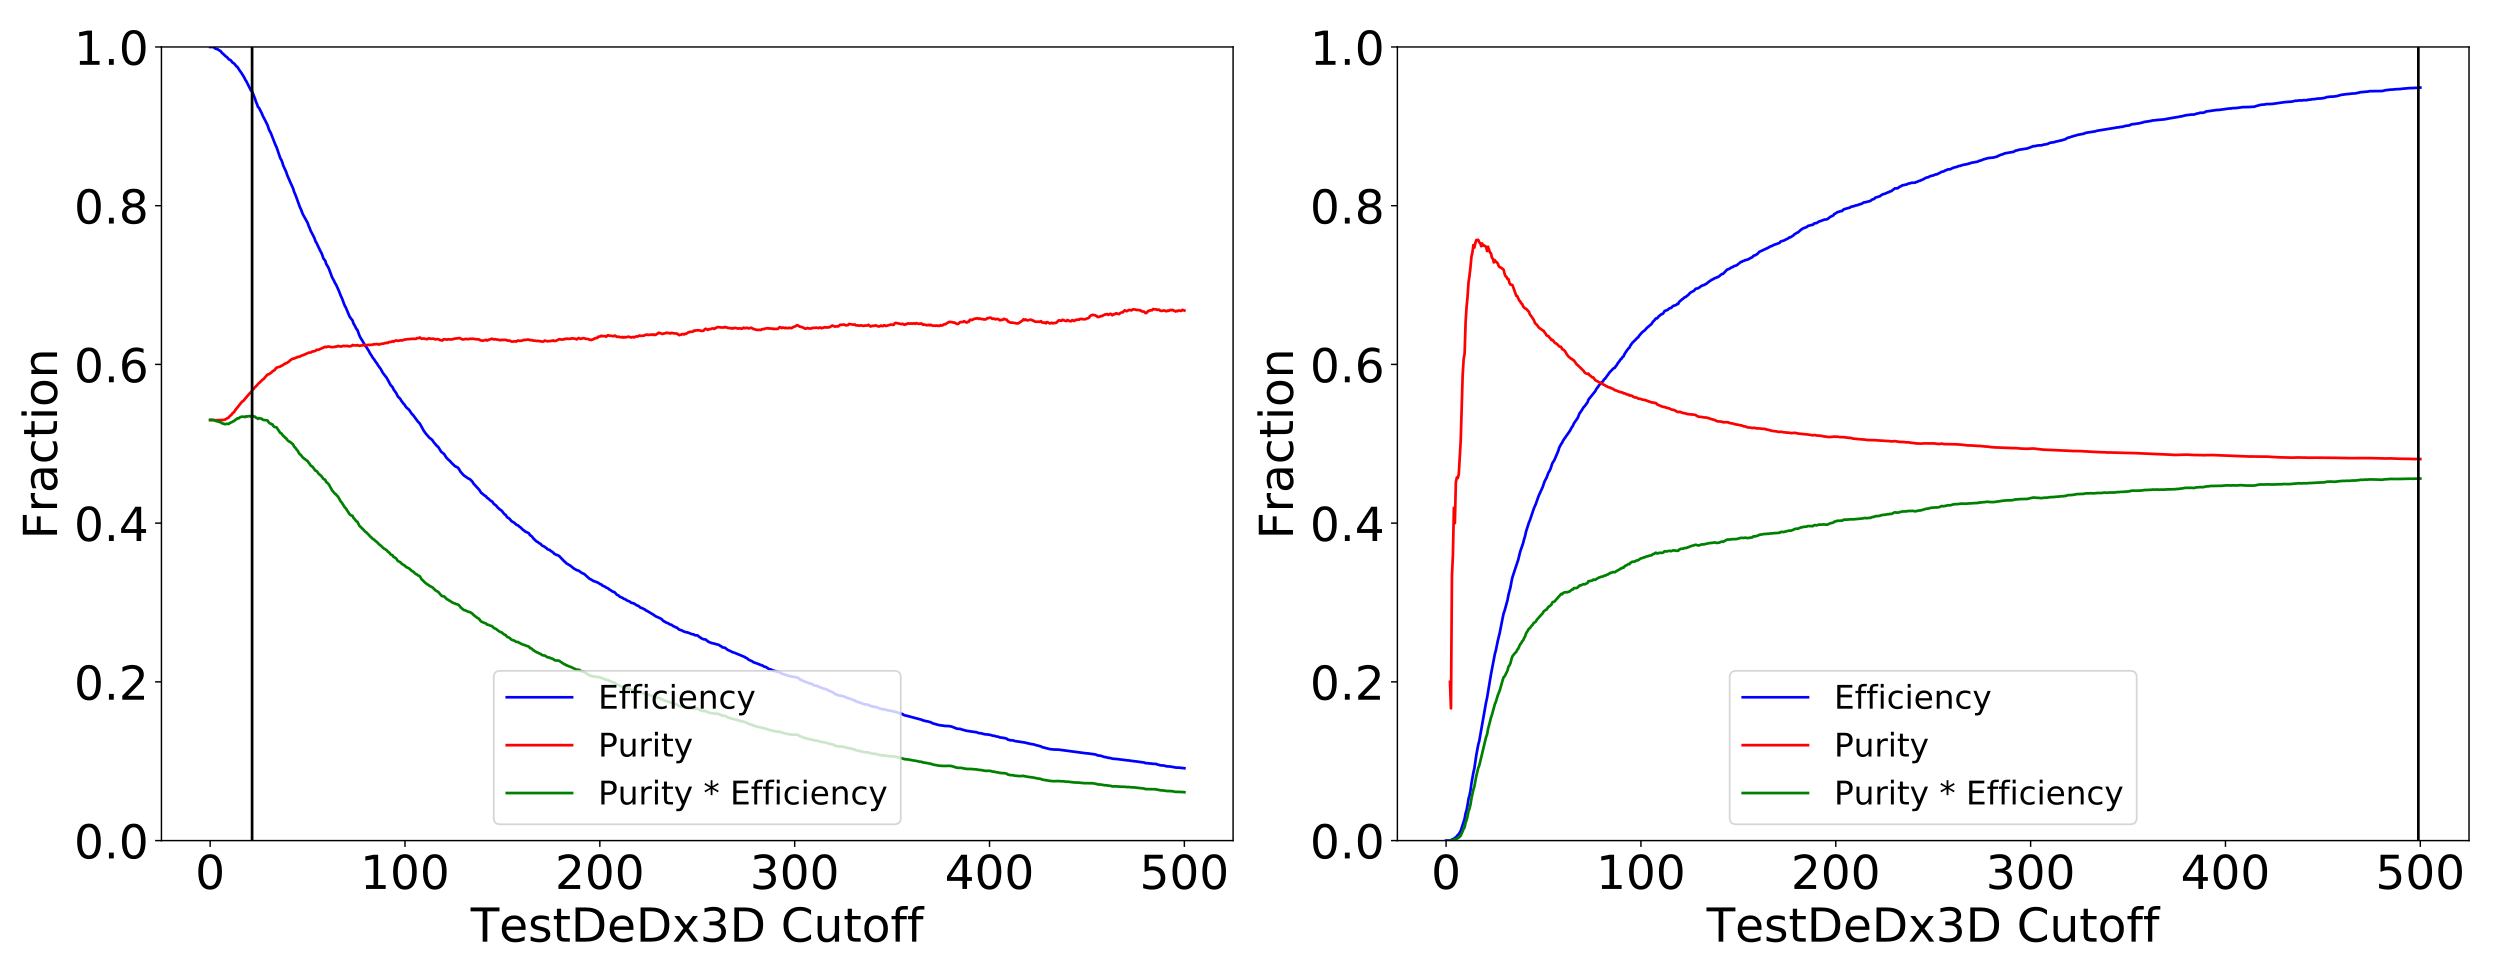 <?xml version="1.0" encoding="utf-8" standalone="no"?>
<!DOCTYPE svg PUBLIC "-//W3C//DTD SVG 1.1//EN"
  "http://www.w3.org/Graphics/SVG/1.1/DTD/svg11.dtd">
<!-- Created with matplotlib (https://matplotlib.org/) -->
<svg height="540pt" version="1.1" viewBox="0 0 1379.52 540" width="1379.52pt" xmlns="http://www.w3.org/2000/svg" xmlns:xlink="http://www.w3.org/1999/xlink">
 <defs>
  <style type="text/css">
*{stroke-linecap:butt;stroke-linejoin:round;}
  </style>
 </defs>
 <g id="figure_1">
  <g id="patch_1">
   <path d="M 0 540 
L 1379.52 540 
L 1379.52 0 
L 0 0 
z
" style="fill:#ffffff;"/>
  </g>
  <g id="axes_1">
   <g id="patch_2">
    <path d="M 89.084 463.84 
L 680.422 463.84 
L 680.422 25.92 
L 89.084 25.92 
z
" style="fill:#ffffff;"/>
   </g>
   <g id="matplotlib.axis_1">
    <g id="xtick_1">
     <g id="line2d_1">
      <defs>
       <path d="M 0 0 
L 0 3.5 
" id="mdbe2a6b876" style="stroke:#000000;stroke-width:0.8;"/>
      </defs>
      <g>
       <use style="stroke:#000000;stroke-width:0.8;" x="115.963" xlink:href="#mdbe2a6b876" y="463.84"/>
      </g>
     </g>
     <g id="text_1">
      <!-- 0 -->
      <defs>
       <path d="M 31.781 66.406 
Q 24.172 66.406 20.328 58.906 
Q 16.5 51.422 16.5 36.375 
Q 16.5 21.391 20.328 13.891 
Q 24.172 6.391 31.781 6.391 
Q 39.453 6.391 43.281 13.891 
Q 47.125 21.391 47.125 36.375 
Q 47.125 51.422 43.281 58.906 
Q 39.453 66.406 31.781 66.406 
z
M 31.781 74.219 
Q 44.047 74.219 50.516 64.516 
Q 56.984 54.828 56.984 36.375 
Q 56.984 17.969 50.516 8.266 
Q 44.047 -1.422 31.781 -1.422 
Q 19.531 -1.422 13.062 8.266 
Q 6.594 17.969 6.594 36.375 
Q 6.594 54.828 13.062 64.516 
Q 19.531 74.219 31.781 74.219 
z
" id="DejaVuSans-48"/>
      </defs>
      <g transform="translate(107.718 490.535)scale(0.259 -0.259)">
       <use xlink:href="#DejaVuSans-48"/>
      </g>
     </g>
    </g>
    <g id="xtick_2">
     <g id="line2d_2">
      <g>
       <use style="stroke:#000000;stroke-width:0.8;" x="223.479" xlink:href="#mdbe2a6b876" y="463.84"/>
      </g>
     </g>
     <g id="text_2">
      <!-- 100 -->
      <defs>
       <path d="M 12.406 8.297 
L 28.516 8.297 
L 28.516 63.922 
L 10.984 60.406 
L 10.984 69.391 
L 28.422 72.906 
L 38.281 72.906 
L 38.281 8.297 
L 54.391 8.297 
L 54.391 0 
L 12.406 0 
z
" id="DejaVuSans-49"/>
      </defs>
      <g transform="translate(198.742 490.535)scale(0.259 -0.259)">
       <use xlink:href="#DejaVuSans-49"/>
       <use x="63.623" xlink:href="#DejaVuSans-48"/>
       <use x="127.246" xlink:href="#DejaVuSans-48"/>
      </g>
     </g>
    </g>
    <g id="xtick_3">
     <g id="line2d_3">
      <g>
       <use style="stroke:#000000;stroke-width:0.8;" x="330.995" xlink:href="#mdbe2a6b876" y="463.84"/>
      </g>
     </g>
     <g id="text_3">
      <!-- 200 -->
      <defs>
       <path d="M 19.188 8.297 
L 53.609 8.297 
L 53.609 0 
L 7.328 0 
L 7.328 8.297 
Q 12.938 14.109 22.625 23.891 
Q 32.328 33.688 34.812 36.531 
Q 39.547 41.844 41.422 45.531 
Q 43.312 49.219 43.312 52.781 
Q 43.312 58.594 39.234 62.25 
Q 35.156 65.922 28.609 65.922 
Q 23.969 65.922 18.812 64.312 
Q 13.672 62.703 7.812 59.422 
L 7.812 69.391 
Q 13.766 71.781 18.938 73 
Q 24.125 74.219 28.422 74.219 
Q 39.75 74.219 46.484 68.547 
Q 53.219 62.891 53.219 53.422 
Q 53.219 48.922 51.531 44.891 
Q 49.859 40.875 45.406 35.406 
Q 44.188 33.984 37.641 27.219 
Q 31.109 20.453 19.188 8.297 
z
" id="DejaVuSans-50"/>
      </defs>
      <g transform="translate(306.258 490.535)scale(0.259 -0.259)">
       <use xlink:href="#DejaVuSans-50"/>
       <use x="63.623" xlink:href="#DejaVuSans-48"/>
       <use x="127.246" xlink:href="#DejaVuSans-48"/>
      </g>
     </g>
    </g>
    <g id="xtick_4">
     <g id="line2d_4">
      <g>
       <use style="stroke:#000000;stroke-width:0.8;" x="438.511" xlink:href="#mdbe2a6b876" y="463.84"/>
      </g>
     </g>
     <g id="text_4">
      <!-- 300 -->
      <defs>
       <path d="M 40.578 39.312 
Q 47.656 37.797 51.625 33 
Q 55.609 28.219 55.609 21.188 
Q 55.609 10.406 48.188 4.484 
Q 40.766 -1.422 27.094 -1.422 
Q 22.516 -1.422 17.656 -0.516 
Q 12.797 0.391 7.625 2.203 
L 7.625 11.719 
Q 11.719 9.328 16.594 8.109 
Q 21.484 6.891 26.812 6.891 
Q 36.078 6.891 40.938 10.547 
Q 45.797 14.203 45.797 21.188 
Q 45.797 27.641 41.281 31.266 
Q 36.766 34.906 28.719 34.906 
L 20.219 34.906 
L 20.219 43.016 
L 29.109 43.016 
Q 36.375 43.016 40.234 45.922 
Q 44.094 48.828 44.094 54.297 
Q 44.094 59.906 40.109 62.906 
Q 36.141 65.922 28.719 65.922 
Q 24.656 65.922 20.016 65.031 
Q 15.375 64.156 9.812 62.312 
L 9.812 71.094 
Q 15.438 72.656 20.344 73.438 
Q 25.25 74.219 29.594 74.219 
Q 40.828 74.219 47.359 69.109 
Q 53.906 64.016 53.906 55.328 
Q 53.906 49.266 50.438 45.094 
Q 46.969 40.922 40.578 39.312 
z
" id="DejaVuSans-51"/>
      </defs>
      <g transform="translate(413.774 490.535)scale(0.259 -0.259)">
       <use xlink:href="#DejaVuSans-51"/>
       <use x="63.623" xlink:href="#DejaVuSans-48"/>
       <use x="127.246" xlink:href="#DejaVuSans-48"/>
      </g>
     </g>
    </g>
    <g id="xtick_5">
     <g id="line2d_5">
      <g>
       <use style="stroke:#000000;stroke-width:0.8;" x="546.027" xlink:href="#mdbe2a6b876" y="463.84"/>
      </g>
     </g>
     <g id="text_5">
      <!-- 400 -->
      <defs>
       <path d="M 37.797 64.312 
L 12.891 25.391 
L 37.797 25.391 
z
M 35.203 72.906 
L 47.609 72.906 
L 47.609 25.391 
L 58.016 25.391 
L 58.016 17.188 
L 47.609 17.188 
L 47.609 0 
L 37.797 0 
L 37.797 17.188 
L 4.891 17.188 
L 4.891 26.703 
z
" id="DejaVuSans-52"/>
      </defs>
      <g transform="translate(521.29 490.535)scale(0.259 -0.259)">
       <use xlink:href="#DejaVuSans-52"/>
       <use x="63.623" xlink:href="#DejaVuSans-48"/>
       <use x="127.246" xlink:href="#DejaVuSans-48"/>
      </g>
     </g>
    </g>
    <g id="xtick_6">
     <g id="line2d_6">
      <g>
       <use style="stroke:#000000;stroke-width:0.8;" x="653.543" xlink:href="#mdbe2a6b876" y="463.84"/>
      </g>
     </g>
     <g id="text_6">
      <!-- 500 -->
      <defs>
       <path d="M 10.797 72.906 
L 49.516 72.906 
L 49.516 64.594 
L 19.828 64.594 
L 19.828 46.734 
Q 21.969 47.469 24.109 47.828 
Q 26.266 48.188 28.422 48.188 
Q 40.625 48.188 47.75 41.5 
Q 54.891 34.812 54.891 23.391 
Q 54.891 11.625 47.562 5.094 
Q 40.234 -1.422 26.906 -1.422 
Q 22.312 -1.422 17.547 -0.641 
Q 12.797 0.141 7.719 1.703 
L 7.719 11.625 
Q 12.109 9.234 16.797 8.062 
Q 21.484 6.891 26.703 6.891 
Q 35.156 6.891 40.078 11.328 
Q 45.016 15.766 45.016 23.391 
Q 45.016 31 40.078 35.438 
Q 35.156 39.891 26.703 39.891 
Q 22.75 39.891 18.812 39.016 
Q 14.891 38.141 10.797 36.281 
z
" id="DejaVuSans-53"/>
      </defs>
      <g transform="translate(628.806 490.535)scale(0.259 -0.259)">
       <use xlink:href="#DejaVuSans-53"/>
       <use x="63.623" xlink:href="#DejaVuSans-48"/>
       <use x="127.246" xlink:href="#DejaVuSans-48"/>
      </g>
     </g>
    </g>
    <g id="text_7">
     <!-- TestDeDx3D Cutoff -->
     <defs>
      <path d="M -0.297 72.906 
L 61.375 72.906 
L 61.375 64.594 
L 35.5 64.594 
L 35.5 0 
L 25.594 0 
L 25.594 64.594 
L -0.297 64.594 
z
" id="DejaVuSans-84"/>
      <path d="M 56.203 29.594 
L 56.203 25.203 
L 14.891 25.203 
Q 15.484 15.922 20.484 11.062 
Q 25.484 6.203 34.422 6.203 
Q 39.594 6.203 44.453 7.469 
Q 49.312 8.734 54.109 11.281 
L 54.109 2.781 
Q 49.266 0.734 44.188 -0.344 
Q 39.109 -1.422 33.891 -1.422 
Q 20.797 -1.422 13.156 6.188 
Q 5.516 13.812 5.516 26.812 
Q 5.516 40.234 12.766 48.109 
Q 20.016 56 32.328 56 
Q 43.359 56 49.781 48.891 
Q 56.203 41.797 56.203 29.594 
z
M 47.219 32.234 
Q 47.125 39.594 43.094 43.984 
Q 39.062 48.391 32.422 48.391 
Q 24.906 48.391 20.391 44.141 
Q 15.875 39.891 15.188 32.172 
z
" id="DejaVuSans-101"/>
      <path d="M 44.281 53.078 
L 44.281 44.578 
Q 40.484 46.531 36.375 47.5 
Q 32.281 48.484 27.875 48.484 
Q 21.188 48.484 17.844 46.438 
Q 14.5 44.391 14.5 40.281 
Q 14.5 37.156 16.891 35.375 
Q 19.281 33.594 26.516 31.984 
L 29.594 31.297 
Q 39.156 29.25 43.188 25.516 
Q 47.219 21.781 47.219 15.094 
Q 47.219 7.469 41.188 3.016 
Q 35.156 -1.422 24.609 -1.422 
Q 20.219 -1.422 15.453 -0.562 
Q 10.688 0.297 5.422 2 
L 5.422 11.281 
Q 10.406 8.688 15.234 7.391 
Q 20.062 6.109 24.812 6.109 
Q 31.156 6.109 34.562 8.281 
Q 37.984 10.453 37.984 14.406 
Q 37.984 18.062 35.516 20.016 
Q 33.062 21.969 24.703 23.781 
L 21.578 24.516 
Q 13.234 26.266 9.516 29.906 
Q 5.812 33.547 5.812 39.891 
Q 5.812 47.609 11.281 51.797 
Q 16.75 56 26.812 56 
Q 31.781 56 36.172 55.266 
Q 40.578 54.547 44.281 53.078 
z
" id="DejaVuSans-115"/>
      <path d="M 18.312 70.219 
L 18.312 54.688 
L 36.812 54.688 
L 36.812 47.703 
L 18.312 47.703 
L 18.312 18.016 
Q 18.312 11.328 20.141 9.422 
Q 21.969 7.516 27.594 7.516 
L 36.812 7.516 
L 36.812 0 
L 27.594 0 
Q 17.188 0 13.234 3.875 
Q 9.281 7.766 9.281 18.016 
L 9.281 47.703 
L 2.688 47.703 
L 2.688 54.688 
L 9.281 54.688 
L 9.281 70.219 
z
" id="DejaVuSans-116"/>
      <path d="M 19.672 64.797 
L 19.672 8.109 
L 31.594 8.109 
Q 46.688 8.109 53.688 14.938 
Q 60.688 21.781 60.688 36.531 
Q 60.688 51.172 53.688 57.984 
Q 46.688 64.797 31.594 64.797 
z
M 9.812 72.906 
L 30.078 72.906 
Q 51.266 72.906 61.172 64.094 
Q 71.094 55.281 71.094 36.531 
Q 71.094 17.672 61.125 8.828 
Q 51.172 0 30.078 0 
L 9.812 0 
z
" id="DejaVuSans-68"/>
      <path d="M 54.891 54.688 
L 35.109 28.078 
L 55.906 0 
L 45.312 0 
L 29.391 21.484 
L 13.484 0 
L 2.875 0 
L 24.125 28.609 
L 4.688 54.688 
L 15.281 54.688 
L 29.781 35.203 
L 44.281 54.688 
z
" id="DejaVuSans-120"/>
      <path id="DejaVuSans-32"/>
      <path d="M 64.406 67.281 
L 64.406 56.891 
Q 59.422 61.531 53.781 63.812 
Q 48.141 66.109 41.797 66.109 
Q 29.297 66.109 22.656 58.469 
Q 16.016 50.828 16.016 36.375 
Q 16.016 21.969 22.656 14.328 
Q 29.297 6.688 41.797 6.688 
Q 48.141 6.688 53.781 8.984 
Q 59.422 11.281 64.406 15.922 
L 64.406 5.609 
Q 59.234 2.094 53.438 0.328 
Q 47.656 -1.422 41.219 -1.422 
Q 24.656 -1.422 15.125 8.703 
Q 5.609 18.844 5.609 36.375 
Q 5.609 53.953 15.125 64.078 
Q 24.656 74.219 41.219 74.219 
Q 47.75 74.219 53.531 72.484 
Q 59.328 70.75 64.406 67.281 
z
" id="DejaVuSans-67"/>
      <path d="M 8.5 21.578 
L 8.5 54.688 
L 17.484 54.688 
L 17.484 21.922 
Q 17.484 14.156 20.5 10.266 
Q 23.531 6.391 29.594 6.391 
Q 36.859 6.391 41.078 11.031 
Q 45.312 15.672 45.312 23.688 
L 45.312 54.688 
L 54.297 54.688 
L 54.297 0 
L 45.312 0 
L 45.312 8.406 
Q 42.047 3.422 37.719 1 
Q 33.406 -1.422 27.688 -1.422 
Q 18.266 -1.422 13.375 4.438 
Q 8.5 10.297 8.5 21.578 
z
M 31.109 56 
z
" id="DejaVuSans-117"/>
      <path d="M 30.609 48.391 
Q 23.391 48.391 19.188 42.75 
Q 14.984 37.109 14.984 27.297 
Q 14.984 17.484 19.156 11.844 
Q 23.344 6.203 30.609 6.203 
Q 37.797 6.203 41.984 11.859 
Q 46.188 17.531 46.188 27.297 
Q 46.188 37.016 41.984 42.703 
Q 37.797 48.391 30.609 48.391 
z
M 30.609 56 
Q 42.328 56 49.016 48.375 
Q 55.719 40.766 55.719 27.297 
Q 55.719 13.875 49.016 6.219 
Q 42.328 -1.422 30.609 -1.422 
Q 18.844 -1.422 12.172 6.219 
Q 5.516 13.875 5.516 27.297 
Q 5.516 40.766 12.172 48.375 
Q 18.844 56 30.609 56 
z
" id="DejaVuSans-111"/>
      <path d="M 37.109 75.984 
L 37.109 68.5 
L 28.516 68.5 
Q 23.688 68.5 21.797 66.547 
Q 19.922 64.594 19.922 59.516 
L 19.922 54.688 
L 34.719 54.688 
L 34.719 47.703 
L 19.922 47.703 
L 19.922 0 
L 10.891 0 
L 10.891 47.703 
L 2.297 47.703 
L 2.297 54.688 
L 10.891 54.688 
L 10.891 58.5 
Q 10.891 67.625 15.141 71.797 
Q 19.391 75.984 28.609 75.984 
z
" id="DejaVuSans-102"/>
     </defs>
     <g transform="translate(259.72 519.621)scale(0.259 -0.259)">
      <use xlink:href="#DejaVuSans-84"/>
      <use x="60.818" xlink:href="#DejaVuSans-101"/>
      <use x="122.342" xlink:href="#DejaVuSans-115"/>
      <use x="174.441" xlink:href="#DejaVuSans-116"/>
      <use x="213.65" xlink:href="#DejaVuSans-68"/>
      <use x="290.652" xlink:href="#DejaVuSans-101"/>
      <use x="352.176" xlink:href="#DejaVuSans-68"/>
      <use x="429.178" xlink:href="#DejaVuSans-120"/>
      <use x="488.357" xlink:href="#DejaVuSans-51"/>
      <use x="551.98" xlink:href="#DejaVuSans-68"/>
      <use x="628.982" xlink:href="#DejaVuSans-32"/>
      <use x="660.77" xlink:href="#DejaVuSans-67"/>
      <use x="730.594" xlink:href="#DejaVuSans-117"/>
      <use x="793.973" xlink:href="#DejaVuSans-116"/>
      <use x="833.182" xlink:href="#DejaVuSans-111"/>
      <use x="894.363" xlink:href="#DejaVuSans-102"/>
      <use x="929.568" xlink:href="#DejaVuSans-102"/>
     </g>
    </g>
   </g>
   <g id="matplotlib.axis_2">
    <g id="ytick_1">
     <g id="line2d_7">
      <defs>
       <path d="M 0 0 
L -3.5 0 
" id="mf51f73e72b" style="stroke:#000000;stroke-width:0.8;"/>
      </defs>
      <g>
       <use style="stroke:#000000;stroke-width:0.8;" x="89.084" xlink:href="#mf51f73e72b" y="463.84"/>
      </g>
     </g>
     <g id="text_8">
      <!-- 0.0 -->
      <defs>
       <path d="M 10.688 12.406 
L 21 12.406 
L 21 0 
L 10.688 0 
z
" id="DejaVuSans-46"/>
      </defs>
      <g transform="translate(40.864 473.688)scale(0.259 -0.259)">
       <use xlink:href="#DejaVuSans-48"/>
       <use x="63.623" xlink:href="#DejaVuSans-46"/>
       <use x="95.41" xlink:href="#DejaVuSans-48"/>
      </g>
     </g>
    </g>
    <g id="ytick_2">
     <g id="line2d_8">
      <g>
       <use style="stroke:#000000;stroke-width:0.8;" x="89.084" xlink:href="#mf51f73e72b" y="376.256"/>
      </g>
     </g>
     <g id="text_9">
      <!-- 0.2 -->
      <g transform="translate(40.864 386.104)scale(0.259 -0.259)">
       <use xlink:href="#DejaVuSans-48"/>
       <use x="63.623" xlink:href="#DejaVuSans-46"/>
       <use x="95.41" xlink:href="#DejaVuSans-50"/>
      </g>
     </g>
    </g>
    <g id="ytick_3">
     <g id="line2d_9">
      <g>
       <use style="stroke:#000000;stroke-width:0.8;" x="89.084" xlink:href="#mf51f73e72b" y="288.672"/>
      </g>
     </g>
     <g id="text_10">
      <!-- 0.4 -->
      <g transform="translate(40.864 298.52)scale(0.259 -0.259)">
       <use xlink:href="#DejaVuSans-48"/>
       <use x="63.623" xlink:href="#DejaVuSans-46"/>
       <use x="95.41" xlink:href="#DejaVuSans-52"/>
      </g>
     </g>
    </g>
    <g id="ytick_4">
     <g id="line2d_10">
      <g>
       <use style="stroke:#000000;stroke-width:0.8;" x="89.084" xlink:href="#mf51f73e72b" y="201.088"/>
      </g>
     </g>
     <g id="text_11">
      <!-- 0.6 -->
      <defs>
       <path d="M 33.016 40.375 
Q 26.375 40.375 22.484 35.828 
Q 18.609 31.297 18.609 23.391 
Q 18.609 15.531 22.484 10.953 
Q 26.375 6.391 33.016 6.391 
Q 39.656 6.391 43.531 10.953 
Q 47.406 15.531 47.406 23.391 
Q 47.406 31.297 43.531 35.828 
Q 39.656 40.375 33.016 40.375 
z
M 52.594 71.297 
L 52.594 62.312 
Q 48.875 64.062 45.094 64.984 
Q 41.312 65.922 37.594 65.922 
Q 27.828 65.922 22.672 59.328 
Q 17.531 52.734 16.797 39.406 
Q 19.672 43.656 24.016 45.922 
Q 28.375 48.188 33.594 48.188 
Q 44.578 48.188 50.953 41.516 
Q 57.328 34.859 57.328 23.391 
Q 57.328 12.156 50.688 5.359 
Q 44.047 -1.422 33.016 -1.422 
Q 20.359 -1.422 13.672 8.266 
Q 6.984 17.969 6.984 36.375 
Q 6.984 53.656 15.188 63.938 
Q 23.391 74.219 37.203 74.219 
Q 40.922 74.219 44.703 73.484 
Q 48.484 72.75 52.594 71.297 
z
" id="DejaVuSans-54"/>
      </defs>
      <g transform="translate(40.864 210.936)scale(0.259 -0.259)">
       <use xlink:href="#DejaVuSans-48"/>
       <use x="63.623" xlink:href="#DejaVuSans-46"/>
       <use x="95.41" xlink:href="#DejaVuSans-54"/>
      </g>
     </g>
    </g>
    <g id="ytick_5">
     <g id="line2d_11">
      <g>
       <use style="stroke:#000000;stroke-width:0.8;" x="89.084" xlink:href="#mf51f73e72b" y="113.504"/>
      </g>
     </g>
     <g id="text_12">
      <!-- 0.8 -->
      <defs>
       <path d="M 31.781 34.625 
Q 24.75 34.625 20.719 30.859 
Q 16.703 27.094 16.703 20.516 
Q 16.703 13.922 20.719 10.156 
Q 24.75 6.391 31.781 6.391 
Q 38.812 6.391 42.859 10.172 
Q 46.922 13.969 46.922 20.516 
Q 46.922 27.094 42.891 30.859 
Q 38.875 34.625 31.781 34.625 
z
M 21.922 38.812 
Q 15.578 40.375 12.031 44.719 
Q 8.5 49.078 8.5 55.328 
Q 8.5 64.062 14.719 69.141 
Q 20.953 74.219 31.781 74.219 
Q 42.672 74.219 48.875 69.141 
Q 55.078 64.062 55.078 55.328 
Q 55.078 49.078 51.531 44.719 
Q 48 40.375 41.703 38.812 
Q 48.828 37.156 52.797 32.312 
Q 56.781 27.484 56.781 20.516 
Q 56.781 9.906 50.312 4.234 
Q 43.844 -1.422 31.781 -1.422 
Q 19.734 -1.422 13.25 4.234 
Q 6.781 9.906 6.781 20.516 
Q 6.781 27.484 10.781 32.312 
Q 14.797 37.156 21.922 38.812 
z
M 18.312 54.391 
Q 18.312 48.734 21.844 45.562 
Q 25.391 42.391 31.781 42.391 
Q 38.141 42.391 41.719 45.562 
Q 45.312 48.734 45.312 54.391 
Q 45.312 60.062 41.719 63.234 
Q 38.141 66.406 31.781 66.406 
Q 25.391 66.406 21.844 63.234 
Q 18.312 60.062 18.312 54.391 
z
" id="DejaVuSans-56"/>
      </defs>
      <g transform="translate(40.864 123.352)scale(0.259 -0.259)">
       <use xlink:href="#DejaVuSans-48"/>
       <use x="63.623" xlink:href="#DejaVuSans-46"/>
       <use x="95.41" xlink:href="#DejaVuSans-56"/>
      </g>
     </g>
    </g>
    <g id="ytick_6">
     <g id="line2d_12">
      <g>
       <use style="stroke:#000000;stroke-width:0.8;" x="89.084" xlink:href="#mf51f73e72b" y="25.92"/>
      </g>
     </g>
     <g id="text_13">
      <!-- 1.0 -->
      <g transform="translate(40.864 35.768)scale(0.259 -0.259)">
       <use xlink:href="#DejaVuSans-49"/>
       <use x="63.623" xlink:href="#DejaVuSans-46"/>
       <use x="95.41" xlink:href="#DejaVuSans-48"/>
      </g>
     </g>
    </g>
    <g id="text_14">
     <!-- Fraction -->
     <defs>
      <path d="M 9.812 72.906 
L 51.703 72.906 
L 51.703 64.594 
L 19.672 64.594 
L 19.672 43.109 
L 48.578 43.109 
L 48.578 34.812 
L 19.672 34.812 
L 19.672 0 
L 9.812 0 
z
" id="DejaVuSans-70"/>
      <path d="M 41.109 46.297 
Q 39.594 47.172 37.812 47.578 
Q 36.031 48 33.891 48 
Q 26.266 48 22.188 43.047 
Q 18.109 38.094 18.109 28.812 
L 18.109 0 
L 9.078 0 
L 9.078 54.688 
L 18.109 54.688 
L 18.109 46.188 
Q 20.953 51.172 25.484 53.578 
Q 30.031 56 36.531 56 
Q 37.453 56 38.578 55.875 
Q 39.703 55.766 41.062 55.516 
z
" id="DejaVuSans-114"/>
      <path d="M 34.281 27.484 
Q 23.391 27.484 19.188 25 
Q 14.984 22.516 14.984 16.5 
Q 14.984 11.719 18.141 8.906 
Q 21.297 6.109 26.703 6.109 
Q 34.188 6.109 38.703 11.406 
Q 43.219 16.703 43.219 25.484 
L 43.219 27.484 
z
M 52.203 31.203 
L 52.203 0 
L 43.219 0 
L 43.219 8.297 
Q 40.141 3.328 35.547 0.953 
Q 30.953 -1.422 24.312 -1.422 
Q 15.922 -1.422 10.953 3.297 
Q 6 8.016 6 15.922 
Q 6 25.141 12.172 29.828 
Q 18.359 34.516 30.609 34.516 
L 43.219 34.516 
L 43.219 35.406 
Q 43.219 41.609 39.141 45 
Q 35.062 48.391 27.688 48.391 
Q 23 48.391 18.547 47.266 
Q 14.109 46.141 10.016 43.891 
L 10.016 52.203 
Q 14.938 54.109 19.578 55.047 
Q 24.219 56 28.609 56 
Q 40.484 56 46.344 49.844 
Q 52.203 43.703 52.203 31.203 
z
" id="DejaVuSans-97"/>
      <path d="M 48.781 52.594 
L 48.781 44.188 
Q 44.969 46.297 41.141 47.344 
Q 37.312 48.391 33.406 48.391 
Q 24.656 48.391 19.812 42.844 
Q 14.984 37.312 14.984 27.297 
Q 14.984 17.281 19.812 11.734 
Q 24.656 6.203 33.406 6.203 
Q 37.312 6.203 41.141 7.25 
Q 44.969 8.297 48.781 10.406 
L 48.781 2.094 
Q 45.016 0.344 40.984 -0.531 
Q 36.969 -1.422 32.422 -1.422 
Q 20.062 -1.422 12.781 6.344 
Q 5.516 14.109 5.516 27.297 
Q 5.516 40.672 12.859 48.328 
Q 20.219 56 33.016 56 
Q 37.156 56 41.109 55.141 
Q 45.062 54.297 48.781 52.594 
z
" id="DejaVuSans-99"/>
      <path d="M 9.422 54.688 
L 18.406 54.688 
L 18.406 0 
L 9.422 0 
z
M 9.422 75.984 
L 18.406 75.984 
L 18.406 64.594 
L 9.422 64.594 
z
" id="DejaVuSans-105"/>
      <path d="M 54.891 33.016 
L 54.891 0 
L 45.906 0 
L 45.906 32.719 
Q 45.906 40.484 42.875 44.328 
Q 39.844 48.188 33.797 48.188 
Q 26.516 48.188 22.312 43.547 
Q 18.109 38.922 18.109 30.906 
L 18.109 0 
L 9.078 0 
L 9.078 54.688 
L 18.109 54.688 
L 18.109 46.188 
Q 21.344 51.125 25.703 53.562 
Q 30.078 56 35.797 56 
Q 45.219 56 50.047 50.172 
Q 54.891 44.344 54.891 33.016 
z
" id="DejaVuSans-110"/>
     </defs>
     <g transform="translate(31.473 297.54)rotate(-90)scale(0.259 -0.259)">
      <use xlink:href="#DejaVuSans-70"/>
      <use x="57.41" xlink:href="#DejaVuSans-114"/>
      <use x="98.523" xlink:href="#DejaVuSans-97"/>
      <use x="159.803" xlink:href="#DejaVuSans-99"/>
      <use x="214.783" xlink:href="#DejaVuSans-116"/>
      <use x="253.992" xlink:href="#DejaVuSans-105"/>
      <use x="281.775" xlink:href="#DejaVuSans-111"/>
      <use x="342.957" xlink:href="#DejaVuSans-110"/>
     </g>
    </g>
   </g>
   <g id="line2d_13">
    <path clip-path="url(#p61d2265ccc)" d="M 115.963 25.92 
L 117.578 25.92 
L 118.116 26.217 
L 118.654 26.663 
L 119.192 26.961 
L 120.268 27.258 
L 120.806 27.704 
L 121.883 28.299 
L 122.421 29.191 
L 122.959 29.563 
L 124.573 31.124 
L 125.111 31.422 
L 126.188 32.611 
L 126.726 32.983 
L 127.264 33.206 
L 128.34 34.545 
L 128.878 34.842 
L 129.416 35.288 
L 130.493 36.626 
L 131.031 36.998 
L 132.107 38.708 
L 133.183 40.195 
L 134.798 42.797 
L 135.336 43.987 
L 135.874 44.73 
L 138.564 50.084 
L 139.102 50.455 
L 140.717 54.47 
L 141.255 56.18 
L 141.793 57.37 
L 142.331 59.006 
L 142.869 59.452 
L 144.484 62.574 
L 145.022 63.987 
L 146.098 65.995 
L 147.174 68.151 
L 147.712 69.266 
L 148.25 70.976 
L 148.789 72.314 
L 149.327 73.132 
L 152.017 80.047 
L 152.555 81.088 
L 154.708 87.407 
L 155.246 88.225 
L 155.784 89.638 
L 156.322 91.422 
L 157.937 94.917 
L 158.475 96.627 
L 160.089 100.344 
L 161.703 103.913 
L 162.242 105.697 
L 163.318 108.3 
L 165.47 114.247 
L 166.008 115.363 
L 167.085 118.188 
L 169.775 123.021 
L 170.313 124.656 
L 170.851 125.772 
L 171.39 127.259 
L 173.004 130.381 
L 173.542 131.497 
L 174.08 133.132 
L 174.618 133.95 
L 175.695 136.255 
L 176.771 138.486 
L 177.309 139.452 
L 177.847 140.716 
L 178.385 142.426 
L 178.923 143.244 
L 179.461 143.839 
L 179.999 145.623 
L 181.076 147.407 
L 181.614 148.597 
L 183.228 152.984 
L 184.304 154.917 
L 184.843 156.181 
L 185.381 156.924 
L 186.995 160.493 
L 188.071 163.318 
L 188.609 164.359 
L 189.686 167.259 
L 190.224 168.672 
L 190.762 169.564 
L 192.914 174.694 
L 193.991 176.181 
L 194.529 176.85 
L 195.067 178.56 
L 195.605 179.378 
L 196.681 181.534 
L 197.219 182.054 
L 198.295 185.103 
L 198.834 186.218 
L 199.91 187.928 
L 201.524 190.828 
L 202.062 191.348 
L 203.677 193.95 
L 204.215 195.066 
L 204.753 195.809 
L 205.829 197.594 
L 206.367 198.188 
L 207.443 199.898 
L 207.982 200.493 
L 208.52 201.46 
L 209.596 202.947 
L 210.134 203.69 
L 211.21 205.698 
L 212.287 207.11 
L 213.363 208.449 
L 215.515 212.464 
L 216.591 213.579 
L 217.13 214.843 
L 218.206 216.33 
L 218.744 217.073 
L 219.282 218.337 
L 219.82 219.081 
L 220.896 220.122 
L 221.435 221.162 
L 221.973 221.757 
L 222.511 222.575 
L 223.049 223.096 
L 224.125 224.731 
L 225.739 226.144 
L 227.354 228.523 
L 227.892 228.969 
L 230.583 232.612 
L 231.659 233.728 
L 233.811 237.668 
L 234.887 239.155 
L 237.04 241.683 
L 237.578 241.98 
L 238.654 242.947 
L 239.192 243.839 
L 240.807 245.772 
L 241.883 246.739 
L 243.497 249.341 
L 244.035 249.713 
L 245.112 250.605 
L 246.188 252.389 
L 247.802 254.025 
L 248.34 254.397 
L 248.879 255.14 
L 251.031 257.222 
L 252.107 257.743 
L 252.645 258.04 
L 253.183 258.709 
L 254.26 260.493 
L 255.874 262.278 
L 258.565 264.137 
L 259.103 264.285 
L 259.641 264.731 
L 260.717 265.847 
L 261.255 266.813 
L 264.484 270.308 
L 265.56 272.018 
L 266.098 272.315 
L 267.175 273.282 
L 268.251 273.951 
L 268.789 274.769 
L 269.327 274.992 
L 270.941 276.479 
L 271.479 276.627 
L 272.556 278.114 
L 273.632 278.858 
L 274.708 280.122 
L 275.784 281.088 
L 276.861 281.832 
L 277.937 283.244 
L 278.475 283.839 
L 279.013 284.062 
L 279.551 285.029 
L 280.089 285.624 
L 280.628 285.847 
L 281.166 286.293 
L 282.242 287.557 
L 283.856 288.523 
L 284.932 289.564 
L 286.009 290.01 
L 286.547 290.605 
L 287.085 290.902 
L 288.161 291.943 
L 288.699 292.464 
L 289.237 292.761 
L 289.776 293.282 
L 291.39 294.025 
L 291.928 294.323 
L 292.466 295.363 
L 293.004 295.587 
L 293.542 296.107 
L 294.619 297.445 
L 295.157 297.891 
L 295.695 298.486 
L 296.233 298.858 
L 296.771 299.081 
L 297.309 299.601 
L 298.385 300.196 
L 298.924 300.865 
L 299.462 301.237 
L 300.538 301.683 
L 301.076 302.204 
L 301.614 302.501 
L 302.152 303.096 
L 302.69 303.319 
L 303.228 303.393 
L 303.767 303.914 
L 304.843 304.583 
L 305.381 305.029 
L 305.919 305.624 
L 306.995 306.144 
L 308.072 306.516 
L 308.61 306.888 
L 311.3 309.713 
L 311.838 310.085 
L 312.376 310.754 
L 314.529 312.018 
L 315.605 312.836 
L 316.681 313.728 
L 318.296 314.62 
L 319.372 314.917 
L 320.448 315.735 
L 321.524 316.404 
L 322.063 316.553 
L 322.601 316.925 
L 325.291 319.378 
L 325.829 319.527 
L 326.368 319.973 
L 326.906 320.196 
L 327.444 320.642 
L 327.982 320.717 
L 330.134 321.609 
L 331.211 322.352 
L 331.749 322.427 
L 332.287 323.022 
L 333.363 323.542 
L 333.901 323.765 
L 334.439 324.211 
L 335.516 324.657 
L 336.054 325.178 
L 337.13 325.773 
L 337.668 326.219 
L 338.206 326.516 
L 338.744 326.59 
L 339.282 326.962 
L 340.359 328.152 
L 341.435 328.672 
L 341.973 329.267 
L 343.587 329.936 
L 344.125 330.382 
L 345.202 330.754 
L 345.74 331.2 
L 346.278 331.497 
L 347.354 331.869 
L 348.43 332.687 
L 349.507 332.836 
L 350.583 333.505 
L 351.659 334.174 
L 352.197 334.248 
L 353.273 335.215 
L 354.35 335.587 
L 355.964 336.405 
L 356.502 336.925 
L 357.04 337.074 
L 358.116 337.743 
L 360.269 339.007 
L 361.883 340.122 
L 364.574 341.312 
L 365.112 341.683 
L 366.188 342.799 
L 366.726 342.947 
L 367.264 343.393 
L 367.803 343.542 
L 368.341 343.84 
L 368.879 343.988 
L 369.417 344.434 
L 369.955 344.657 
L 370.493 344.732 
L 371.569 345.55 
L 372.108 345.698 
L 372.646 346.07 
L 373.722 346.442 
L 374.26 347.037 
L 374.798 347.408 
L 375.874 347.78 
L 376.412 347.929 
L 376.951 348.3 
L 378.565 348.895 
L 379.103 348.895 
L 380.179 349.267 
L 381.794 349.936 
L 382.87 350.085 
L 383.408 350.531 
L 384.484 350.605 
L 385.022 350.68 
L 386.099 351.646 
L 386.637 351.869 
L 387.175 352.315 
L 388.251 352.761 
L 389.327 352.836 
L 390.942 354.174 
L 392.018 354.546 
L 392.556 354.843 
L 393.632 354.992 
L 394.17 355.215 
L 394.709 355.289 
L 395.247 355.512 
L 396.323 355.735 
L 396.861 355.959 
L 397.399 356.405 
L 397.937 356.553 
L 398.475 357.148 
L 399.552 357.371 
L 400.09 357.446 
L 401.166 358.338 
L 401.704 358.709 
L 403.318 359.379 
L 403.857 359.75 
L 405.471 360.271 
L 410.852 362.501 
L 411.39 362.873 
L 411.928 363.096 
L 412.466 363.468 
L 413.005 363.988 
L 415.157 364.955 
L 415.695 365.401 
L 416.771 365.773 
L 418.386 366.367 
L 418.924 366.516 
L 419.462 366.888 
L 420 366.962 
L 421.076 367.408 
L 421.614 367.854 
L 422.691 368.078 
L 424.305 369.193 
L 424.843 369.267 
L 427.534 370.308 
L 428.072 370.308 
L 429.148 370.754 
L 430.224 370.903 
L 430.762 371.2 
L 431.301 371.646 
L 432.377 372.018 
L 432.915 372.241 
L 433.453 372.315 
L 435.067 372.985 
L 435.605 372.985 
L 437.22 373.431 
L 437.758 373.431 
L 438.834 373.654 
L 439.91 373.877 
L 440.449 374.1 
L 440.987 374.472 
L 441.525 375.066 
L 442.063 375.141 
L 442.601 375.513 
L 445.292 376.553 
L 445.83 376.702 
L 446.368 376.999 
L 447.982 377.371 
L 449.058 378.189 
L 451.211 378.561 
L 451.749 379.007 
L 452.825 379.304 
L 453.901 379.825 
L 454.978 380.048 
L 456.054 380.42 
L 456.592 380.643 
L 457.13 381.014 
L 459.821 382.13 
L 460.897 383.096 
L 461.973 383.319 
L 462.511 383.691 
L 464.664 383.988 
L 465.74 384.36 
L 466.278 384.509 
L 466.816 384.881 
L 468.969 385.55 
L 471.121 386.368 
L 471.659 386.516 
L 472.197 387.037 
L 472.736 387.111 
L 473.812 387.557 
L 474.35 387.632 
L 477.041 388.672 
L 478.117 388.747 
L 478.655 388.895 
L 479.193 388.895 
L 480.269 389.565 
L 481.345 389.713 
L 481.884 390.011 
L 482.96 390.085 
L 483.498 390.159 
L 485.65 391.052 
L 486.189 391.126 
L 486.727 391.349 
L 487.803 391.423 
L 488.341 391.498 
L 489.417 391.869 
L 491.57 392.241 
L 493.184 392.613 
L 494.26 392.836 
L 495.875 393.431 
L 498.027 394.026 
L 498.565 394.472 
L 499.642 394.843 
L 500.718 395.066 
L 508.79 397.223 
L 509.328 397.594 
L 509.866 397.594 
L 510.404 397.817 
L 512.018 398.115 
L 513.633 398.561 
L 514.709 399.156 
L 518.476 400.197 
L 519.014 400.197 
L 520.09 400.42 
L 520.628 400.42 
L 521.166 400.568 
L 523.319 400.643 
L 524.933 400.866 
L 528.162 402.13 
L 529.776 402.204 
L 530.852 402.576 
L 533.543 403.319 
L 534.081 403.319 
L 535.157 403.542 
L 538.924 404.063 
L 540 404.509 
L 541.077 404.583 
L 543.767 405.252 
L 544.843 405.252 
L 545.382 405.401 
L 545.92 405.401 
L 548.072 405.996 
L 548.61 405.996 
L 549.686 406.368 
L 550.763 406.516 
L 551.839 406.962 
L 552.377 406.962 
L 553.453 407.185 
L 553.991 407.185 
L 555.606 407.632 
L 556.144 408.152 
L 556.682 408.226 
L 557.22 408.449 
L 558.296 408.524 
L 558.834 408.524 
L 559.911 408.896 
L 565.83 409.788 
L 566.368 410.011 
L 567.444 410.159 
L 567.982 410.383 
L 570.673 410.829 
L 571.749 411.2 
L 574.44 411.87 
L 574.978 412.241 
L 579.283 413.357 
L 581.435 413.58 
L 584.126 413.654 
L 599.193 415.661 
L 600.27 415.736 
L 604.575 416.331 
L 605.651 416.851 
L 606.189 416.851 
L 606.727 417 
L 607.265 417 
L 608.879 417.52 
L 609.418 417.743 
L 609.956 417.743 
L 611.57 418.189 
L 612.108 418.189 
L 614.261 418.71 
L 615.875 418.784 
L 622.332 419.602 
L 622.871 419.602 
L 623.947 419.825 
L 625.023 419.899 
L 625.561 420.048 
L 626.637 420.122 
L 631.48 420.791 
L 632.019 421.089 
L 633.633 421.163 
L 634.171 421.312 
L 635.247 421.312 
L 635.785 421.461 
L 637.938 421.535 
L 638.476 421.832 
L 639.552 422.055 
L 640.09 422.278 
L 641.705 422.427 
L 642.243 422.427 
L 643.857 422.873 
L 645.471 422.948 
L 648.162 423.394 
L 648.7 423.542 
L 650.853 423.617 
L 653.543 423.914 
L 653.543 423.914 
" style="fill:none;stroke:#0000ff;stroke-linecap:square;stroke-width:1.5;"/>
   </g>
   <g id="line2d_14">
    <path clip-path="url(#p61d2265ccc)" d="M 115.963 231.738 
L 118.116 231.791 
L 118.654 231.882 
L 122.421 231.781 
L 123.497 231.689 
L 124.035 231.566 
L 126.188 230.39 
L 126.726 229.709 
L 127.802 228.762 
L 128.34 228.012 
L 128.878 227.624 
L 129.416 227.029 
L 129.954 226.127 
L 132.107 223.461 
L 133.183 222.121 
L 133.721 221.531 
L 134.259 221.197 
L 138.026 216.761 
L 138.564 216.401 
L 139.102 215.438 
L 140.179 214.278 
L 140.717 213.613 
L 141.255 213.202 
L 142.869 211.365 
L 143.407 211.004 
L 144.484 209.869 
L 145.56 209.048 
L 147.174 207.165 
L 147.712 206.613 
L 148.25 206.561 
L 149.327 205.879 
L 149.865 205.509 
L 150.403 204.789 
L 150.941 204.611 
L 151.479 204.246 
L 152.555 202.882 
L 154.708 202.256 
L 155.246 201.835 
L 155.784 201.671 
L 156.322 201.329 
L 156.86 200.846 
L 157.398 200.707 
L 157.937 200.323 
L 158.475 200.202 
L 159.013 199.746 
L 159.551 199.439 
L 160.089 198.8 
L 161.703 197.846 
L 162.242 197.863 
L 163.318 197.377 
L 163.856 197.19 
L 164.394 196.866 
L 164.932 196.901 
L 165.47 196.771 
L 166.008 196.409 
L 167.623 195.827 
L 170.313 194.632 
L 170.851 194.538 
L 171.39 194.557 
L 172.466 193.903 
L 173.004 193.902 
L 174.08 193.603 
L 174.618 193.069 
L 175.156 192.98 
L 175.695 193.036 
L 179.461 191.351 
L 179.999 191.611 
L 180.538 191.305 
L 181.614 191.225 
L 182.69 191.534 
L 184.304 191.492 
L 184.843 191.424 
L 185.381 191.18 
L 185.919 191.25 
L 186.457 190.914 
L 188.071 191.27 
L 189.147 190.983 
L 189.686 190.807 
L 190.224 190.999 
L 191.3 190.876 
L 191.838 190.888 
L 192.376 191.127 
L 193.452 191.028 
L 193.991 190.916 
L 194.529 190.361 
L 195.067 190.576 
L 196.143 190.606 
L 196.681 190.671 
L 197.219 190.411 
L 198.295 190.85 
L 199.372 190.608 
L 200.986 190.465 
L 202.062 190.42 
L 202.6 190.449 
L 203.139 190.3 
L 204.215 190.376 
L 204.753 190.235 
L 205.291 190.273 
L 205.829 190.159 
L 206.367 189.91 
L 206.905 189.996 
L 207.982 189.84 
L 209.058 190.14 
L 209.596 189.925 
L 210.134 189.876 
L 210.672 189.698 
L 211.748 189.585 
L 212.287 189.305 
L 212.825 189.343 
L 213.363 189.09 
L 213.901 189.277 
L 214.439 188.88 
L 214.977 188.682 
L 215.515 188.736 
L 216.591 188.319 
L 217.13 188.578 
L 217.668 188.128 
L 218.744 187.832 
L 219.282 188.041 
L 219.82 188.088 
L 220.896 187.782 
L 221.973 187.883 
L 223.049 187.43 
L 225.201 187.118 
L 225.739 187.154 
L 226.816 186.97 
L 227.354 187.079 
L 227.892 186.941 
L 229.506 186.998 
L 230.044 186.609 
L 230.583 186.63 
L 231.121 186.497 
L 231.659 186.216 
L 232.197 186.677 
L 232.735 186.955 
L 233.273 186.772 
L 234.349 186.908 
L 234.887 186.979 
L 235.426 187.225 
L 235.964 187.055 
L 236.502 186.66 
L 237.578 186.927 
L 239.192 186.899 
L 240.269 187.284 
L 241.345 187.09 
L 241.883 187.179 
L 242.959 187.71 
L 243.497 187.748 
L 244.035 187.925 
L 244.574 187.386 
L 245.112 187.198 
L 245.65 187.198 
L 246.188 187.382 
L 246.726 187.423 
L 247.264 187.208 
L 248.34 187.305 
L 249.417 187.301 
L 250.493 186.935 
L 253.722 186.531 
L 254.26 186.913 
L 255.336 187.329 
L 255.874 187.297 
L 256.412 187.097 
L 257.488 187.021 
L 258.027 187.145 
L 258.565 187.14 
L 259.103 186.955 
L 259.641 186.987 
L 260.717 186.903 
L 262.87 187.204 
L 263.408 187.287 
L 263.946 187.186 
L 264.484 187.365 
L 265.022 187.809 
L 266.098 187.958 
L 266.636 187.965 
L 268.251 187.544 
L 268.789 187.916 
L 269.865 187.426 
L 271.479 186.923 
L 272.556 187.317 
L 273.094 187.171 
L 275.246 187.519 
L 275.784 187.697 
L 276.323 187.691 
L 276.861 187.544 
L 277.399 187.605 
L 279.013 187.512 
L 280.089 187.968 
L 281.166 187.916 
L 282.242 188.5 
L 284.394 188.338 
L 284.932 188.495 
L 285.471 188.034 
L 286.009 187.868 
L 286.547 188.143 
L 287.085 188.02 
L 287.623 188.073 
L 289.237 187.543 
L 289.776 187.627 
L 290.852 187.405 
L 291.928 187.412 
L 292.466 187.734 
L 293.004 187.638 
L 293.542 187.723 
L 294.08 187.944 
L 294.619 187.921 
L 296.233 188.168 
L 296.771 188.071 
L 297.309 188.237 
L 298.385 188.293 
L 298.924 188.476 
L 300 188.454 
L 300.538 187.958 
L 301.614 188.155 
L 302.152 188.372 
L 303.228 188.16 
L 303.767 188.25 
L 304.305 188.036 
L 304.843 188.032 
L 305.381 187.83 
L 305.919 188.213 
L 306.995 187.978 
L 308.61 187.142 
L 309.686 187.349 
L 310.224 187.426 
L 310.762 187.266 
L 311.3 187.238 
L 311.838 186.892 
L 312.376 187.082 
L 312.915 186.855 
L 313.991 187.045 
L 314.529 186.902 
L 315.067 186.894 
L 315.605 186.677 
L 316.681 186.847 
L 317.22 186.876 
L 318.296 187.281 
L 318.834 186.772 
L 319.372 186.523 
L 319.91 186.828 
L 320.448 186.996 
L 321.524 186.663 
L 322.063 186.589 
L 323.139 186.941 
L 324.215 187.043 
L 324.753 187.125 
L 325.291 187.491 
L 325.829 187.506 
L 326.368 187.642 
L 326.906 187.349 
L 327.444 187.214 
L 327.982 186.812 
L 328.52 186.697 
L 329.058 186.438 
L 329.596 186.467 
L 330.134 185.798 
L 331.211 185.682 
L 331.749 185.27 
L 332.287 185.511 
L 333.901 185.486 
L 334.439 185.81 
L 334.977 185.312 
L 335.516 185.001 
L 336.054 185.191 
L 337.668 185.382 
L 338.206 185.506 
L 338.744 185.465 
L 339.282 185.164 
L 340.359 185.856 
L 340.897 185.885 
L 341.435 185.762 
L 341.973 186.015 
L 343.049 186.157 
L 343.587 185.935 
L 344.125 186.274 
L 344.664 185.995 
L 345.202 186.165 
L 346.816 185.761 
L 348.43 186.265 
L 348.968 186.023 
L 349.507 185.981 
L 350.045 186.169 
L 350.583 185.798 
L 351.121 185.626 
L 351.659 185.715 
L 352.197 185.57 
L 352.735 185.164 
L 353.273 185.31 
L 354.35 185.296 
L 355.426 185.193 
L 355.964 184.808 
L 356.502 184.807 
L 357.04 184.613 
L 357.578 184.806 
L 358.655 184.759 
L 359.731 184.546 
L 360.269 184.801 
L 360.807 184.572 
L 361.345 184.829 
L 361.883 184.752 
L 362.421 184.292 
L 362.96 184.044 
L 363.498 183.578 
L 364.036 183.822 
L 364.574 183.897 
L 365.112 184.204 
L 365.65 184.262 
L 366.188 184.039 
L 367.264 183.875 
L 367.803 183.557 
L 368.341 183.807 
L 368.879 183.71 
L 369.955 184.053 
L 370.493 183.669 
L 371.031 183.712 
L 371.569 183.916 
L 373.184 184.038 
L 373.722 184.117 
L 374.26 184.63 
L 374.798 184.953 
L 375.336 184.693 
L 375.874 184.708 
L 376.412 184.381 
L 376.951 184.363 
L 377.489 184.558 
L 378.027 184.228 
L 378.565 184.193 
L 379.641 183.513 
L 380.179 183.36 
L 380.717 183.089 
L 381.256 183.117 
L 382.332 182.962 
L 382.87 182.438 
L 383.408 182.597 
L 383.946 182.241 
L 384.484 182.307 
L 385.561 182.24 
L 387.175 182.641 
L 387.713 182.602 
L 388.251 182.441 
L 388.789 181.835 
L 389.327 181.415 
L 389.865 181.574 
L 390.404 181.98 
L 390.942 181.897 
L 391.48 181.54 
L 392.018 181.621 
L 393.094 181.218 
L 393.632 181.286 
L 394.17 181.492 
L 394.709 181.061 
L 395.247 180.891 
L 395.785 180.583 
L 396.323 180.469 
L 398.475 180.77 
L 399.013 180.654 
L 399.552 180.724 
L 400.09 180.41 
L 400.628 180.644 
L 401.166 180.738 
L 401.704 180.962 
L 402.78 181.058 
L 403.318 181.084 
L 403.857 181.311 
L 404.395 181.063 
L 404.933 181.206 
L 405.471 180.898 
L 406.547 181.127 
L 407.085 181.285 
L 408.7 181.205 
L 409.238 181.437 
L 409.776 181.184 
L 410.314 180.797 
L 410.852 181.09 
L 411.39 181.056 
L 411.928 180.873 
L 412.466 180.973 
L 413.005 181.223 
L 413.543 181.175 
L 414.081 180.915 
L 414.619 180.867 
L 415.695 181.559 
L 416.233 181.573 
L 417.309 182.029 
L 420 182.057 
L 420.538 181.591 
L 421.614 181.586 
L 422.153 181.318 
L 423.767 181.104 
L 424.305 181.289 
L 424.843 181.225 
L 425.919 181.412 
L 426.457 181.282 
L 426.996 181.6 
L 427.534 181.47 
L 429.148 181.515 
L 430.224 180.507 
L 430.762 180.681 
L 431.301 181.017 
L 431.839 180.736 
L 432.377 180.83 
L 432.915 181.074 
L 433.453 180.859 
L 434.529 181.132 
L 435.605 180.848 
L 436.682 181.109 
L 437.758 180.439 
L 438.834 180.081 
L 439.91 179.415 
L 440.449 179.663 
L 440.987 180.077 
L 441.525 180.284 
L 442.601 180.48 
L 444.215 181.326 
L 444.753 181.342 
L 445.292 181.047 
L 445.83 181.062 
L 446.368 181.249 
L 447.444 181.28 
L 448.52 180.94 
L 450.673 180.842 
L 451.211 180.857 
L 451.749 181.063 
L 452.287 180.758 
L 452.825 180.773 
L 453.363 181.126 
L 453.901 180.907 
L 454.44 180.834 
L 454.978 180.524 
L 455.516 180.702 
L 456.054 180.643 
L 456.592 180.748 
L 457.13 180.54 
L 457.668 180.645 
L 459.283 179.63 
L 459.821 179.902 
L 460.897 180.25 
L 461.973 180.018 
L 462.511 180.139 
L 463.588 179.205 
L 464.126 179.298 
L 464.664 179.139 
L 465.202 179.245 
L 465.74 179.085 
L 466.816 179.567 
L 467.354 179.407 
L 467.893 179.421 
L 468.431 178.814 
L 469.507 178.948 
L 471.121 179.178 
L 471.659 179.014 
L 472.197 179.509 
L 472.736 179.605 
L 473.274 179.537 
L 474.35 179.746 
L 474.888 179.498 
L 476.502 179.837 
L 477.041 179.67 
L 478.655 179.601 
L 479.193 179.234 
L 480.269 180.129 
L 480.807 180.045 
L 481.345 179.776 
L 482.422 179.807 
L 482.96 179.536 
L 483.498 179.637 
L 484.036 179.939 
L 485.112 180.174 
L 486.189 179.642 
L 486.727 179.949 
L 487.265 179.949 
L 487.803 179.484 
L 488.341 179.586 
L 488.879 179.895 
L 491.57 179.089 
L 492.108 179.103 
L 492.646 179.311 
L 493.184 179.222 
L 493.722 178.357 
L 494.26 178.175 
L 497.489 178.859 
L 498.027 178.676 
L 499.103 179.238 
L 499.642 178.854 
L 500.18 178.962 
L 500.718 178.575 
L 501.256 178.388 
L 501.794 178.604 
L 502.332 178.618 
L 502.87 178.429 
L 503.408 178.647 
L 503.946 178.457 
L 504.485 178.472 
L 505.023 178.69 
L 505.561 178.295 
L 506.637 178.639 
L 507.713 178.668 
L 508.251 178.461 
L 508.79 178.683 
L 509.328 179.24 
L 509.866 179.032 
L 511.48 179.497 
L 512.556 179.208 
L 513.094 179.548 
L 513.633 179.241 
L 514.709 179.731 
L 515.247 179.748 
L 515.785 179.651 
L 516.323 179.784 
L 516.861 179.588 
L 517.399 179.819 
L 517.938 179.721 
L 518.476 179.856 
L 519.014 179.425 
L 519.552 179.658 
L 520.09 179.559 
L 520.628 179.125 
L 521.166 178.924 
L 521.704 178.924 
L 522.781 178.167 
L 523.857 177.624 
L 525.471 177.768 
L 526.009 178.018 
L 526.547 177.928 
L 527.624 178.523 
L 528.162 178.763 
L 528.7 178.763 
L 529.776 177.76 
L 530.852 177.681 
L 531.39 177.695 
L 531.929 177.252 
L 532.467 177.494 
L 533.005 177.859 
L 533.543 177.98 
L 534.081 177.521 
L 534.619 177.535 
L 535.157 176.499 
L 535.695 176.388 
L 536.234 176.633 
L 537.848 175.829 
L 538.386 175.829 
L 539.462 175.612 
L 540 175.982 
L 540.538 175.744 
L 541.077 175.868 
L 541.615 176.116 
L 542.153 176.002 
L 542.691 176.251 
L 543.767 176.273 
L 544.305 176.033 
L 544.843 175.552 
L 545.382 175.561 
L 545.92 175.319 
L 546.458 175.328 
L 546.996 175.454 
L 547.534 175.958 
L 548.072 175.842 
L 548.61 175.842 
L 549.148 176.223 
L 549.686 175.99 
L 550.225 176.117 
L 550.763 176 
L 551.839 176.772 
L 552.377 176.525 
L 552.915 176.537 
L 553.453 176.42 
L 553.991 175.924 
L 554.53 176.183 
L 555.606 176.455 
L 556.144 177.375 
L 556.682 177.508 
L 557.22 177.906 
L 557.758 178.04 
L 558.834 178.04 
L 559.373 178.19 
L 559.911 178.206 
L 560.987 178.476 
L 561.525 178.476 
L 562.063 178.358 
L 564.216 176.859 
L 564.754 176.221 
L 565.292 176.628 
L 565.83 176.245 
L 566.368 176.653 
L 566.906 176.79 
L 568.521 176.43 
L 569.059 176.43 
L 570.135 176.982 
L 570.673 177.121 
L 571.211 177.539 
L 572.287 177.57 
L 572.826 177.445 
L 573.364 177.602 
L 573.902 177.476 
L 574.44 177.224 
L 574.978 177.936 
L 575.516 177.953 
L 576.054 178.114 
L 576.592 177.987 
L 577.13 178.421 
L 577.669 177.749 
L 578.207 177.894 
L 579.283 178.478 
L 579.821 178.35 
L 580.359 178.075 
L 580.897 178.369 
L 581.435 178.369 
L 581.974 178.093 
L 582.512 178.24 
L 583.05 177.964 
L 584.126 176.854 
L 584.664 176.721 
L 585.202 177.015 
L 585.74 177.015 
L 586.278 176.455 
L 586.817 176.602 
L 587.355 176.897 
L 588.431 177.194 
L 588.969 176.63 
L 589.507 176.778 
L 590.045 177.076 
L 590.583 177.225 
L 591.122 177.225 
L 591.66 176.672 
L 592.198 176.822 
L 592.736 177.122 
L 593.812 176.414 
L 594.35 176.564 
L 594.888 176.277 
L 595.427 176.428 
L 595.965 176.001 
L 597.041 176.014 
L 597.579 176.165 
L 598.655 176.178 
L 599.193 176.039 
L 599.731 175.746 
L 600.808 175.465 
L 601.346 174.58 
L 601.884 174.139 
L 602.422 173.994 
L 602.96 173.701 
L 603.498 173.854 
L 604.036 173.854 
L 604.575 174.16 
L 605.113 174.321 
L 605.651 174.941 
L 606.189 174.941 
L 606.727 174.648 
L 607.265 174.648 
L 607.803 174.352 
L 608.341 174.36 
L 608.879 173.91 
L 609.418 173.765 
L 609.956 173.455 
L 610.494 173.46 
L 611.032 173.306 
L 611.57 173.783 
L 612.646 173.16 
L 613.184 173.32 
L 613.723 173.963 
L 614.799 173.329 
L 615.337 173.329 
L 615.875 172.854 
L 617.489 173.339 
L 618.027 172.86 
L 618.566 172.539 
L 619.104 172.378 
L 619.642 172.38 
L 620.18 171.567 
L 620.718 171.241 
L 621.256 171.566 
L 621.794 171.73 
L 622.871 171.073 
L 623.409 171.07 
L 623.947 171.234 
L 624.485 171.234 
L 625.023 170.736 
L 626.099 170.732 
L 627.175 171.062 
L 628.252 171.059 
L 628.79 171.225 
L 629.328 171.225 
L 629.866 171.726 
L 630.404 171.893 
L 630.942 171.893 
L 631.48 172.061 
L 632.019 172.737 
L 632.557 172.737 
L 633.633 171.554 
L 634.171 171.553 
L 634.709 171.211 
L 635.785 171.209 
L 636.323 170.521 
L 636.862 170.691 
L 637.938 170.691 
L 638.476 171.03 
L 639.014 170.854 
L 639.552 170.851 
L 640.09 171.37 
L 640.628 171.544 
L 641.167 171.544 
L 641.705 171.368 
L 642.781 171.366 
L 643.319 171.717 
L 643.857 171.717 
L 644.395 171.363 
L 644.933 171.539 
L 645.471 171.184 
L 646.01 171.004 
L 646.548 171.181 
L 647.086 171.001 
L 647.624 171.357 
L 648.162 171.535 
L 648.7 171.893 
L 649.238 171.534 
L 649.776 171.713 
L 650.315 171.353 
L 650.853 171.353 
L 651.391 171.532 
L 651.929 171.532 
L 652.467 170.988 
L 653.543 171.349 
L 653.543 171.349 
" style="fill:none;stroke:#ff0000;stroke-linecap:square;stroke-width:1.5;"/>
   </g>
   <g id="line2d_15">
    <path clip-path="url(#p61d2265ccc)" d="M 115.963 231.738 
L 117.578 231.738 
L 119.73 232.477 
L 120.268 232.509 
L 120.806 232.794 
L 121.883 233.028 
L 122.421 233.514 
L 124.035 234.051 
L 124.573 234.038 
L 125.111 233.829 
L 126.188 233.957 
L 126.726 233.485 
L 127.264 233.192 
L 127.802 233.033 
L 128.34 232.656 
L 128.878 232.437 
L 129.416 232.095 
L 129.954 231.576 
L 130.493 231.315 
L 131.031 230.814 
L 131.569 230.901 
L 132.645 230.138 
L 133.721 229.882 
L 134.259 230.013 
L 134.798 229.941 
L 135.336 230.138 
L 135.874 229.718 
L 136.412 229.86 
L 136.95 229.692 
L 138.026 229.597 
L 138.564 230.054 
L 139.102 229.355 
L 140.179 229.913 
L 140.717 229.927 
L 141.255 230.521 
L 141.793 230.639 
L 142.331 231.169 
L 142.869 230.697 
L 143.407 230.922 
L 143.946 230.957 
L 144.484 231.127 
L 145.022 231.614 
L 145.56 231.758 
L 146.636 231.856 
L 147.712 232.074 
L 148.25 233.031 
L 148.789 233.551 
L 149.327 233.69 
L 149.865 234.193 
L 150.403 234.213 
L 150.941 235.199 
L 151.479 235.627 
L 152.555 235.757 
L 154.708 238.984 
L 155.246 239.112 
L 156.322 240.594 
L 156.86 240.898 
L 157.398 241.629 
L 157.937 241.842 
L 158.475 242.769 
L 159.551 243.655 
L 160.089 243.844 
L 161.703 245.219 
L 162.242 246.317 
L 163.318 247.503 
L 163.856 248.302 
L 164.394 248.856 
L 164.932 250.017 
L 165.47 250.638 
L 166.008 251.031 
L 167.085 252.457 
L 169.237 254.117 
L 169.775 254.414 
L 170.313 255.33 
L 170.851 255.942 
L 171.39 256.871 
L 172.466 257.561 
L 174.08 259.763 
L 174.618 259.865 
L 175.156 260.442 
L 175.695 261.266 
L 176.771 262.233 
L 177.309 262.717 
L 177.847 263.369 
L 178.385 264.203 
L 178.923 264.531 
L 179.461 264.724 
L 179.999 266.023 
L 180.538 266.356 
L 181.076 266.862 
L 181.614 267.594 
L 183.228 270.549 
L 184.843 272.455 
L 185.381 272.747 
L 185.919 273.536 
L 186.457 273.904 
L 188.071 276.789 
L 188.609 277.365 
L 190.224 279.939 
L 190.762 280.416 
L 192.914 283.778 
L 193.991 284.563 
L 194.529 284.616 
L 195.067 285.824 
L 195.605 286.324 
L 196.681 287.741 
L 197.219 287.898 
L 198.295 290.081 
L 199.372 291.133 
L 200.448 292.179 
L 201.524 293.376 
L 202.062 293.707 
L 203.677 295.304 
L 204.215 296.001 
L 204.753 296.379 
L 205.291 297.006 
L 205.829 297.448 
L 206.367 297.668 
L 206.905 298.325 
L 207.982 299.068 
L 209.058 300.271 
L 210.134 301.089 
L 211.748 302.64 
L 212.287 302.895 
L 213.363 303.608 
L 213.901 304.323 
L 214.977 305.099 
L 215.515 305.924 
L 216.591 306.386 
L 217.13 307.329 
L 217.668 307.494 
L 218.744 308.31 
L 219.282 309.224 
L 219.82 309.718 
L 220.896 310.204 
L 221.435 310.866 
L 222.511 311.672 
L 223.049 311.885 
L 224.125 312.883 
L 225.739 313.659 
L 227.354 315.122 
L 227.892 315.33 
L 229.506 316.818 
L 230.044 316.941 
L 230.583 317.47 
L 231.659 317.958 
L 232.735 319.803 
L 233.273 320.179 
L 234.349 321.33 
L 235.964 322.581 
L 236.502 322.803 
L 237.04 323.322 
L 238.654 324.118 
L 240.269 325.75 
L 241.883 326.684 
L 243.497 328.606 
L 244.035 328.927 
L 245.112 329.136 
L 246.726 330.747 
L 247.264 330.925 
L 247.802 331.35 
L 248.34 331.582 
L 249.417 332.378 
L 251.569 333.267 
L 252.645 333.574 
L 253.183 333.944 
L 253.722 334.508 
L 254.26 335.25 
L 255.874 336.555 
L 256.95 336.901 
L 258.565 337.657 
L 259.103 337.667 
L 260.717 338.631 
L 261.255 339.288 
L 263.408 340.964 
L 263.946 341.201 
L 264.484 341.656 
L 265.022 342.461 
L 265.56 342.985 
L 266.098 343.183 
L 267.175 343.722 
L 268.251 344.033 
L 268.789 344.71 
L 269.327 344.725 
L 270.941 345.388 
L 271.479 345.457 
L 272.556 346.564 
L 273.632 346.999 
L 274.708 347.854 
L 275.784 348.6 
L 276.861 349.006 
L 277.937 349.901 
L 278.475 350.266 
L 279.013 350.4 
L 279.551 351.116 
L 280.089 351.571 
L 280.628 351.704 
L 281.166 351.971 
L 282.242 353.003 
L 283.856 353.542 
L 284.932 354.263 
L 285.471 354.22 
L 286.009 354.294 
L 286.547 354.778 
L 287.085 354.917 
L 287.623 355.312 
L 291.39 356.668 
L 291.928 356.836 
L 292.466 357.616 
L 293.004 357.72 
L 293.542 358.081 
L 294.08 358.634 
L 296.233 359.983 
L 296.771 360.087 
L 297.309 360.477 
L 298.385 360.873 
L 298.924 361.361 
L 300 361.727 
L 300.538 361.684 
L 302.152 362.726 
L 303.228 362.835 
L 303.767 363.196 
L 304.305 363.305 
L 305.381 363.745 
L 305.919 364.259 
L 306.995 364.501 
L 308.072 364.468 
L 308.61 364.67 
L 310.762 366.123 
L 311.3 366.489 
L 311.838 366.603 
L 312.376 367.092 
L 312.915 367.201 
L 313.991 367.69 
L 315.067 368.061 
L 316.143 368.595 
L 317.22 369.089 
L 318.296 369.603 
L 319.372 369.533 
L 320.448 370.211 
L 321.524 370.522 
L 322.063 370.591 
L 323.139 371.274 
L 325.291 372.678 
L 325.829 372.777 
L 326.368 373.103 
L 326.906 373.147 
L 327.444 373.385 
L 327.982 373.3 
L 329.596 373.611 
L 330.134 373.535 
L 331.211 373.97 
L 331.749 373.884 
L 332.287 374.34 
L 333.363 374.701 
L 333.901 374.805 
L 334.439 375.191 
L 335.516 375.218 
L 336.054 375.609 
L 337.13 376.035 
L 338.206 376.559 
L 339.282 376.736 
L 340.359 377.707 
L 341.435 378.009 
L 341.973 378.464 
L 343.587 378.864 
L 344.125 379.251 
L 344.664 379.26 
L 346.278 379.828 
L 346.816 379.897 
L 347.354 380.09 
L 348.43 380.709 
L 349.507 380.718 
L 350.045 381.01 
L 351.121 381.226 
L 351.659 381.488 
L 352.197 381.493 
L 354.888 382.431 
L 355.964 382.641 
L 356.502 382.973 
L 357.04 383.011 
L 358.116 383.502 
L 359.731 383.94 
L 360.269 384.297 
L 360.807 384.469 
L 361.345 384.826 
L 361.883 384.994 
L 363.498 385.091 
L 367.264 386.838 
L 367.803 386.846 
L 368.341 387.104 
L 368.879 387.173 
L 369.417 387.5 
L 369.955 387.694 
L 370.493 387.637 
L 371.569 388.227 
L 372.108 388.326 
L 373.184 388.688 
L 373.722 388.851 
L 374.26 389.368 
L 374.798 389.691 
L 376.412 389.871 
L 377.489 390.297 
L 378.027 390.305 
L 378.565 390.439 
L 379.641 390.355 
L 382.332 390.831 
L 382.87 390.742 
L 383.408 391.07 
L 383.946 390.978 
L 385.022 391.077 
L 386.099 391.736 
L 388.251 392.463 
L 389.327 392.251 
L 390.942 393.235 
L 391.48 393.241 
L 392.556 393.541 
L 393.632 393.609 
L 394.17 393.804 
L 394.709 393.745 
L 395.247 393.847 
L 396.323 393.887 
L 396.861 394.051 
L 397.399 394.38 
L 397.937 394.479 
L 398.475 394.875 
L 400.09 394.98 
L 401.166 395.636 
L 401.704 395.93 
L 404.933 396.852 
L 406.009 397.088 
L 407.623 397.58 
L 408.161 397.778 
L 408.7 397.812 
L 409.238 398.106 
L 410.314 398.149 
L 411.39 398.641 
L 411.928 398.743 
L 412.466 399.006 
L 413.005 399.399 
L 415.157 400.028 
L 415.695 400.387 
L 416.771 400.68 
L 417.848 400.974 
L 422.153 402.011 
L 422.691 402.045 
L 424.305 402.773 
L 424.843 402.807 
L 427.534 403.531 
L 428.072 403.531 
L 429.148 403.828 
L 430.224 403.71 
L 430.762 403.939 
L 431.301 404.298 
L 431.839 404.335 
L 432.915 404.694 
L 433.453 404.697 
L 435.067 405.159 
L 435.605 405.128 
L 436.682 405.422 
L 439.372 405.373 
L 439.91 405.41 
L 440.449 405.605 
L 441.525 406.359 
L 442.063 406.424 
L 443.677 407.142 
L 444.753 407.436 
L 445.83 407.572 
L 446.368 407.801 
L 448.52 408.269 
L 449.058 408.501 
L 451.211 408.733 
L 451.749 409.061 
L 452.825 409.197 
L 453.363 409.457 
L 454.44 409.593 
L 455.516 409.76 
L 457.13 410.258 
L 458.206 410.558 
L 459.821 410.861 
L 460.897 411.552 
L 461.973 411.653 
L 462.511 411.917 
L 464.126 411.859 
L 465.74 412.159 
L 466.278 412.289 
L 466.816 412.584 
L 468.969 412.888 
L 471.121 413.481 
L 471.659 413.548 
L 472.197 413.973 
L 473.274 414.172 
L 474.35 414.401 
L 475.426 414.667 
L 477.041 415.063 
L 478.117 415.128 
L 478.655 415.196 
L 479.193 415.133 
L 480.269 415.72 
L 481.345 415.757 
L 481.884 415.955 
L 483.498 416.022 
L 485.112 416.546 
L 487.265 416.846 
L 488.341 416.883 
L 488.879 417.078 
L 491.032 417.25 
L 492.108 417.383 
L 493.184 417.547 
L 493.722 417.455 
L 494.798 417.687 
L 498.565 418.707 
L 499.103 418.903 
L 501.256 419.108 
L 503.408 419.536 
L 505.561 419.869 
L 507.713 420.362 
L 508.251 420.331 
L 508.79 420.461 
L 509.328 420.788 
L 509.866 420.756 
L 510.942 420.986 
L 512.018 421.15 
L 512.556 421.218 
L 513.094 421.413 
L 513.633 421.416 
L 514.709 421.875 
L 518.476 422.568 
L 519.014 422.506 
L 520.09 422.67 
L 520.628 422.607 
L 521.704 422.675 
L 523.319 422.582 
L 524.933 422.683 
L 528.162 423.668 
L 530.314 423.708 
L 533.543 424.334 
L 534.081 424.271 
L 534.619 424.37 
L 535.157 424.276 
L 539.462 424.643 
L 540 424.84 
L 541.077 424.873 
L 542.691 425.169 
L 543.767 425.367 
L 545.92 425.338 
L 546.996 425.503 
L 547.534 425.765 
L 548.61 425.799 
L 549.148 425.996 
L 551.301 426.359 
L 551.839 426.555 
L 552.377 426.523 
L 553.453 426.656 
L 553.991 426.592 
L 555.606 426.953 
L 556.144 427.412 
L 556.682 427.477 
L 557.22 427.674 
L 558.296 427.739 
L 558.834 427.739 
L 559.911 428.002 
L 562.601 428.268 
L 564.216 428.174 
L 564.754 428.144 
L 565.292 428.341 
L 565.83 428.342 
L 566.368 428.539 
L 570.673 429.132 
L 571.749 429.427 
L 574.44 429.826 
L 574.978 430.153 
L 579.821 430.977 
L 580.359 430.945 
L 580.897 431.076 
L 583.588 431.015 
L 584.664 430.985 
L 585.202 431.116 
L 586.817 431.117 
L 587.893 431.314 
L 588.431 431.379 
L 588.969 431.316 
L 593.274 431.811 
L 594.888 431.813 
L 598.117 432.143 
L 602.96 432.215 
L 605.113 432.578 
L 605.651 432.841 
L 607.265 432.908 
L 608.879 433.173 
L 609.418 433.306 
L 609.956 433.273 
L 612.108 433.57 
L 613.184 433.703 
L 613.723 433.966 
L 615.875 433.902 
L 618.027 434.1 
L 619.104 434.1 
L 619.642 434.199 
L 620.718 434.133 
L 621.794 434.331 
L 622.871 434.265 
L 623.947 434.43 
L 626.099 434.529 
L 631.48 435.158 
L 632.019 435.422 
L 637.938 435.521 
L 638.476 435.752 
L 639.552 435.884 
L 640.09 436.083 
L 641.705 436.182 
L 642.781 436.281 
L 643.857 436.512 
L 645.471 436.512 
L 647.086 436.644 
L 648.7 436.975 
L 650.315 436.975 
L 652.467 437.041 
L 653.543 437.173 
L 653.543 437.173 
" style="fill:none;stroke:#008000;stroke-linecap:square;stroke-width:1.5;"/>
   </g>
   <g id="line2d_16">
    <path clip-path="url(#p61d2265ccc)" d="M 139.102 463.84 
L 139.102 25.92 
" style="fill:none;stroke:#000000;stroke-linecap:square;stroke-width:1.5;"/>
   </g>
   <g id="patch_3">
    <path d="M 89.084 463.84 
L 89.084 25.92 
" style="fill:none;stroke:#000000;stroke-linecap:square;stroke-linejoin:miter;stroke-width:0.8;"/>
   </g>
   <g id="patch_4">
    <path d="M 680.422 463.84 
L 680.422 25.92 
" style="fill:none;stroke:#000000;stroke-linecap:square;stroke-linejoin:miter;stroke-width:0.8;"/>
   </g>
   <g id="patch_5">
    <path d="M 89.084 463.84 
L 680.422 463.84 
" style="fill:none;stroke:#000000;stroke-linecap:square;stroke-linejoin:miter;stroke-width:0.8;"/>
   </g>
   <g id="patch_6">
    <path d="M 89.084 25.92 
L 680.422 25.92 
" style="fill:none;stroke:#000000;stroke-linecap:square;stroke-linejoin:miter;stroke-width:0.8;"/>
   </g>
   <g id="legend_1">
    <g id="patch_7">
     <path d="M 276.059 454.84 
L 493.448 454.84 
Q 497.048 454.84 497.048 451.24 
L 497.048 373.778 
Q 497.048 370.178 493.448 370.178 
L 276.059 370.178 
Q 272.459 370.178 272.459 373.778 
L 272.459 451.24 
Q 272.459 454.84 276.059 454.84 
z
" style="fill:#ffffff;opacity:0.8;stroke:#cccccc;stroke-linejoin:miter;"/>
    </g>
    <g id="line2d_17">
     <path d="M 279.659 384.755 
L 315.659 384.755 
" style="fill:none;stroke:#0000ff;stroke-linecap:square;stroke-width:1.5;"/>
    </g>
    <g id="line2d_18"/>
    <g id="text_15">
     <!-- Efficiency -->
     <defs>
      <path d="M 9.812 72.906 
L 55.906 72.906 
L 55.906 64.594 
L 19.672 64.594 
L 19.672 43.016 
L 54.391 43.016 
L 54.391 34.719 
L 19.672 34.719 
L 19.672 8.297 
L 56.781 8.297 
L 56.781 0 
L 9.812 0 
z
" id="DejaVuSans-69"/>
      <path d="M 32.172 -5.078 
Q 28.375 -14.844 24.75 -17.812 
Q 21.141 -20.797 15.094 -20.797 
L 7.906 -20.797 
L 7.906 -13.281 
L 13.188 -13.281 
Q 16.891 -13.281 18.938 -11.516 
Q 21 -9.766 23.484 -3.219 
L 25.094 0.875 
L 2.984 54.688 
L 12.5 54.688 
L 29.594 11.922 
L 46.688 54.688 
L 56.203 54.688 
z
" id="DejaVuSans-121"/>
     </defs>
     <g transform="translate(330.059 391.055)scale(0.18 -0.18)">
      <use xlink:href="#DejaVuSans-69"/>
      <use x="63.184" xlink:href="#DejaVuSans-102"/>
      <use x="98.389" xlink:href="#DejaVuSans-102"/>
      <use x="133.594" xlink:href="#DejaVuSans-105"/>
      <use x="161.377" xlink:href="#DejaVuSans-99"/>
      <use x="216.357" xlink:href="#DejaVuSans-105"/>
      <use x="244.141" xlink:href="#DejaVuSans-101"/>
      <use x="305.664" xlink:href="#DejaVuSans-110"/>
      <use x="369.043" xlink:href="#DejaVuSans-99"/>
      <use x="424.023" xlink:href="#DejaVuSans-121"/>
     </g>
    </g>
    <g id="line2d_19">
     <path d="M 279.659 411.176 
L 315.659 411.176 
" style="fill:none;stroke:#ff0000;stroke-linecap:square;stroke-width:1.5;"/>
    </g>
    <g id="line2d_20"/>
    <g id="text_16">
     <!-- Purity -->
     <defs>
      <path d="M 19.672 64.797 
L 19.672 37.406 
L 32.078 37.406 
Q 38.969 37.406 42.719 40.969 
Q 46.484 44.531 46.484 51.125 
Q 46.484 57.672 42.719 61.234 
Q 38.969 64.797 32.078 64.797 
z
M 9.812 72.906 
L 32.078 72.906 
Q 44.344 72.906 50.609 67.359 
Q 56.891 61.812 56.891 51.125 
Q 56.891 40.328 50.609 34.812 
Q 44.344 29.297 32.078 29.297 
L 19.672 29.297 
L 19.672 0 
L 9.812 0 
z
" id="DejaVuSans-80"/>
     </defs>
     <g transform="translate(330.059 417.476)scale(0.18 -0.18)">
      <use xlink:href="#DejaVuSans-80"/>
      <use x="60.287" xlink:href="#DejaVuSans-117"/>
      <use x="123.666" xlink:href="#DejaVuSans-114"/>
      <use x="164.779" xlink:href="#DejaVuSans-105"/>
      <use x="192.562" xlink:href="#DejaVuSans-116"/>
      <use x="231.771" xlink:href="#DejaVuSans-121"/>
     </g>
    </g>
    <g id="line2d_21">
     <path d="M 279.659 437.597 
L 315.659 437.597 
" style="fill:none;stroke:#008000;stroke-linecap:square;stroke-width:1.5;"/>
    </g>
    <g id="line2d_22"/>
    <g id="text_17">
     <!-- Purity * Efficiency -->
     <defs>
      <path d="M 47.016 60.891 
L 29.5 51.422 
L 47.016 41.891 
L 44.188 37.109 
L 27.781 47.016 
L 27.781 28.609 
L 22.219 28.609 
L 22.219 47.016 
L 5.812 37.109 
L 2.984 41.891 
L 20.516 51.422 
L 2.984 60.891 
L 5.812 65.719 
L 22.219 55.812 
L 22.219 74.219 
L 27.781 74.219 
L 27.781 55.812 
L 44.188 65.719 
z
" id="DejaVuSans-42"/>
     </defs>
     <g transform="translate(330.059 443.897)scale(0.18 -0.18)">
      <use xlink:href="#DejaVuSans-80"/>
      <use x="60.287" xlink:href="#DejaVuSans-117"/>
      <use x="123.666" xlink:href="#DejaVuSans-114"/>
      <use x="164.779" xlink:href="#DejaVuSans-105"/>
      <use x="192.562" xlink:href="#DejaVuSans-116"/>
      <use x="231.771" xlink:href="#DejaVuSans-121"/>
      <use x="290.951" xlink:href="#DejaVuSans-32"/>
      <use x="322.738" xlink:href="#DejaVuSans-42"/>
      <use x="372.738" xlink:href="#DejaVuSans-32"/>
      <use x="404.525" xlink:href="#DejaVuSans-69"/>
      <use x="467.709" xlink:href="#DejaVuSans-102"/>
      <use x="502.914" xlink:href="#DejaVuSans-102"/>
      <use x="538.119" xlink:href="#DejaVuSans-105"/>
      <use x="565.902" xlink:href="#DejaVuSans-99"/>
      <use x="620.883" xlink:href="#DejaVuSans-105"/>
      <use x="648.666" xlink:href="#DejaVuSans-101"/>
      <use x="710.189" xlink:href="#DejaVuSans-110"/>
      <use x="773.568" xlink:href="#DejaVuSans-99"/>
      <use x="828.549" xlink:href="#DejaVuSans-121"/>
     </g>
    </g>
   </g>
  </g>
  <g id="axes_2">
   <g id="patch_8">
    <path d="M 771.085 463.84 
L 1362.422 463.84 
L 1362.422 25.92 
L 771.085 25.92 
z
" style="fill:#ffffff;"/>
   </g>
   <g id="matplotlib.axis_3">
    <g id="xtick_7">
     <g id="line2d_23">
      <g>
       <use style="stroke:#000000;stroke-width:0.8;" x="797.964" xlink:href="#mdbe2a6b876" y="463.84"/>
      </g>
     </g>
     <g id="text_18">
      <!-- 0 -->
      <g transform="translate(789.718 490.535)scale(0.259 -0.259)">
       <use xlink:href="#DejaVuSans-48"/>
      </g>
     </g>
    </g>
    <g id="xtick_8">
     <g id="line2d_24">
      <g>
       <use style="stroke:#000000;stroke-width:0.8;" x="905.48" xlink:href="#mdbe2a6b876" y="463.84"/>
      </g>
     </g>
     <g id="text_19">
      <!-- 100 -->
      <g transform="translate(880.742 490.535)scale(0.259 -0.259)">
       <use xlink:href="#DejaVuSans-49"/>
       <use x="63.623" xlink:href="#DejaVuSans-48"/>
       <use x="127.246" xlink:href="#DejaVuSans-48"/>
      </g>
     </g>
    </g>
    <g id="xtick_9">
     <g id="line2d_25">
      <g>
       <use style="stroke:#000000;stroke-width:0.8;" x="1012.996" xlink:href="#mdbe2a6b876" y="463.84"/>
      </g>
     </g>
     <g id="text_20">
      <!-- 200 -->
      <g transform="translate(988.258 490.535)scale(0.259 -0.259)">
       <use xlink:href="#DejaVuSans-50"/>
       <use x="63.623" xlink:href="#DejaVuSans-48"/>
       <use x="127.246" xlink:href="#DejaVuSans-48"/>
      </g>
     </g>
    </g>
    <g id="xtick_10">
     <g id="line2d_26">
      <g>
       <use style="stroke:#000000;stroke-width:0.8;" x="1120.512" xlink:href="#mdbe2a6b876" y="463.84"/>
      </g>
     </g>
     <g id="text_21">
      <!-- 300 -->
      <g transform="translate(1095.774 490.535)scale(0.259 -0.259)">
       <use xlink:href="#DejaVuSans-51"/>
       <use x="63.623" xlink:href="#DejaVuSans-48"/>
       <use x="127.246" xlink:href="#DejaVuSans-48"/>
      </g>
     </g>
    </g>
    <g id="xtick_11">
     <g id="line2d_27">
      <g>
       <use style="stroke:#000000;stroke-width:0.8;" x="1228.027" xlink:href="#mdbe2a6b876" y="463.84"/>
      </g>
     </g>
     <g id="text_22">
      <!-- 400 -->
      <g transform="translate(1203.29 490.535)scale(0.259 -0.259)">
       <use xlink:href="#DejaVuSans-52"/>
       <use x="63.623" xlink:href="#DejaVuSans-48"/>
       <use x="127.246" xlink:href="#DejaVuSans-48"/>
      </g>
     </g>
    </g>
    <g id="xtick_12">
     <g id="line2d_28">
      <g>
       <use style="stroke:#000000;stroke-width:0.8;" x="1335.543" xlink:href="#mdbe2a6b876" y="463.84"/>
      </g>
     </g>
     <g id="text_23">
      <!-- 500 -->
      <g transform="translate(1310.806 490.535)scale(0.259 -0.259)">
       <use xlink:href="#DejaVuSans-53"/>
       <use x="63.623" xlink:href="#DejaVuSans-48"/>
       <use x="127.246" xlink:href="#DejaVuSans-48"/>
      </g>
     </g>
    </g>
    <g id="text_24">
     <!-- TestDeDx3D Cutoff -->
     <g transform="translate(941.72 519.621)scale(0.259 -0.259)">
      <use xlink:href="#DejaVuSans-84"/>
      <use x="60.818" xlink:href="#DejaVuSans-101"/>
      <use x="122.342" xlink:href="#DejaVuSans-115"/>
      <use x="174.441" xlink:href="#DejaVuSans-116"/>
      <use x="213.65" xlink:href="#DejaVuSans-68"/>
      <use x="290.652" xlink:href="#DejaVuSans-101"/>
      <use x="352.176" xlink:href="#DejaVuSans-68"/>
      <use x="429.178" xlink:href="#DejaVuSans-120"/>
      <use x="488.357" xlink:href="#DejaVuSans-51"/>
      <use x="551.98" xlink:href="#DejaVuSans-68"/>
      <use x="628.982" xlink:href="#DejaVuSans-32"/>
      <use x="660.77" xlink:href="#DejaVuSans-67"/>
      <use x="730.594" xlink:href="#DejaVuSans-117"/>
      <use x="793.973" xlink:href="#DejaVuSans-116"/>
      <use x="833.182" xlink:href="#DejaVuSans-111"/>
      <use x="894.363" xlink:href="#DejaVuSans-102"/>
      <use x="929.568" xlink:href="#DejaVuSans-102"/>
     </g>
    </g>
   </g>
   <g id="matplotlib.axis_4">
    <g id="ytick_7">
     <g id="line2d_29">
      <g>
       <use style="stroke:#000000;stroke-width:0.8;" x="771.085" xlink:href="#mf51f73e72b" y="463.84"/>
      </g>
     </g>
     <g id="text_25">
      <!-- 0.0 -->
      <g transform="translate(722.864 473.688)scale(0.259 -0.259)">
       <use xlink:href="#DejaVuSans-48"/>
       <use x="63.623" xlink:href="#DejaVuSans-46"/>
       <use x="95.41" xlink:href="#DejaVuSans-48"/>
      </g>
     </g>
    </g>
    <g id="ytick_8">
     <g id="line2d_30">
      <g>
       <use style="stroke:#000000;stroke-width:0.8;" x="771.085" xlink:href="#mf51f73e72b" y="376.256"/>
      </g>
     </g>
     <g id="text_26">
      <!-- 0.2 -->
      <g transform="translate(722.864 386.104)scale(0.259 -0.259)">
       <use xlink:href="#DejaVuSans-48"/>
       <use x="63.623" xlink:href="#DejaVuSans-46"/>
       <use x="95.41" xlink:href="#DejaVuSans-50"/>
      </g>
     </g>
    </g>
    <g id="ytick_9">
     <g id="line2d_31">
      <g>
       <use style="stroke:#000000;stroke-width:0.8;" x="771.085" xlink:href="#mf51f73e72b" y="288.672"/>
      </g>
     </g>
     <g id="text_27">
      <!-- 0.4 -->
      <g transform="translate(722.864 298.52)scale(0.259 -0.259)">
       <use xlink:href="#DejaVuSans-48"/>
       <use x="63.623" xlink:href="#DejaVuSans-46"/>
       <use x="95.41" xlink:href="#DejaVuSans-52"/>
      </g>
     </g>
    </g>
    <g id="ytick_10">
     <g id="line2d_32">
      <g>
       <use style="stroke:#000000;stroke-width:0.8;" x="771.085" xlink:href="#mf51f73e72b" y="201.088"/>
      </g>
     </g>
     <g id="text_28">
      <!-- 0.6 -->
      <g transform="translate(722.864 210.936)scale(0.259 -0.259)">
       <use xlink:href="#DejaVuSans-48"/>
       <use x="63.623" xlink:href="#DejaVuSans-46"/>
       <use x="95.41" xlink:href="#DejaVuSans-54"/>
      </g>
     </g>
    </g>
    <g id="ytick_11">
     <g id="line2d_33">
      <g>
       <use style="stroke:#000000;stroke-width:0.8;" x="771.085" xlink:href="#mf51f73e72b" y="113.504"/>
      </g>
     </g>
     <g id="text_29">
      <!-- 0.8 -->
      <g transform="translate(722.864 123.352)scale(0.259 -0.259)">
       <use xlink:href="#DejaVuSans-48"/>
       <use x="63.623" xlink:href="#DejaVuSans-46"/>
       <use x="95.41" xlink:href="#DejaVuSans-56"/>
      </g>
     </g>
    </g>
    <g id="ytick_12">
     <g id="line2d_34">
      <g>
       <use style="stroke:#000000;stroke-width:0.8;" x="771.085" xlink:href="#mf51f73e72b" y="25.92"/>
      </g>
     </g>
     <g id="text_30">
      <!-- 1.0 -->
      <g transform="translate(722.864 35.768)scale(0.259 -0.259)">
       <use xlink:href="#DejaVuSans-49"/>
       <use x="63.623" xlink:href="#DejaVuSans-46"/>
       <use x="95.41" xlink:href="#DejaVuSans-48"/>
      </g>
     </g>
    </g>
    <g id="text_31">
     <!-- Fraction -->
     <g transform="translate(713.473 297.54)rotate(-90)scale(0.259 -0.259)">
      <use xlink:href="#DejaVuSans-70"/>
      <use x="57.41" xlink:href="#DejaVuSans-114"/>
      <use x="98.523" xlink:href="#DejaVuSans-97"/>
      <use x="159.803" xlink:href="#DejaVuSans-99"/>
      <use x="214.783" xlink:href="#DejaVuSans-116"/>
      <use x="253.992" xlink:href="#DejaVuSans-105"/>
      <use x="281.775" xlink:href="#DejaVuSans-111"/>
      <use x="342.957" xlink:href="#DejaVuSans-110"/>
     </g>
    </g>
   </g>
   <g id="line2d_35">
    <path clip-path="url(#p29799cc20e)" d="M 797.964 463.84 
L 800.116 463.756 
L 800.654 463.672 
L 801.192 463.253 
L 801.73 463.085 
L 802.807 462.498 
L 803.345 461.912 
L 803.883 461.576 
L 804.421 460.738 
L 804.959 460.319 
L 806.035 458.474 
L 808.188 451.85 
L 808.726 448.832 
L 809.264 446.987 
L 809.802 444.304 
L 810.34 440.783 
L 810.878 439.022 
L 811.417 436.339 
L 811.955 432.314 
L 813.031 426.278 
L 813.569 423.93 
L 814.645 416.636 
L 815.722 410.85 
L 816.26 408.922 
L 820.026 387.541 
L 820.565 385.11 
L 821.641 378.654 
L 822.717 372.198 
L 824.87 360.879 
L 825.408 358.95 
L 826.484 353.668 
L 827.56 349.225 
L 829.174 341.008 
L 829.713 338.492 
L 830.251 336.983 
L 831.865 331.114 
L 832.403 328.18 
L 833.479 324.155 
L 834.018 321.053 
L 834.556 318.621 
L 836.17 313.674 
L 837.784 308.811 
L 838.861 304.368 
L 839.937 301.265 
L 840.475 299.672 
L 841.013 297.492 
L 841.551 295.816 
L 842.089 293.3 
L 843.704 288.27 
L 844.242 287.012 
L 846.394 280.556 
L 847.47 278.124 
L 848.547 275.022 
L 849.085 273.513 
L 851.237 268.818 
L 852.314 265.632 
L 853.39 263.619 
L 854.466 260.769 
L 855.004 259.93 
L 855.542 258.84 
L 856.618 255.57 
L 857.695 253.893 
L 859.309 250.12 
L 859.847 248.863 
L 860.385 247.018 
L 861.462 245.006 
L 862 244.335 
L 862.538 243.077 
L 866.305 237.711 
L 867.381 235.699 
L 867.919 235.028 
L 868.457 233.687 
L 870.61 230.585 
L 871.686 227.901 
L 872.224 227.315 
L 873.838 224.715 
L 874.376 224.212 
L 875.991 222.032 
L 876.529 220.523 
L 877.605 219.182 
L 880.296 215.828 
L 880.834 214.738 
L 881.91 213.313 
L 882.448 212.474 
L 882.986 211.887 
L 883.524 211.133 
L 884.062 210.797 
L 884.601 210.294 
L 885.139 209.372 
L 885.677 208.953 
L 888.367 205.263 
L 888.906 204.76 
L 889.982 203.587 
L 890.52 203.167 
L 891.058 203 
L 891.596 202.077 
L 892.134 201.49 
L 892.672 200.484 
L 893.749 199.143 
L 894.287 198.221 
L 894.825 197.885 
L 895.363 196.963 
L 895.901 196.627 
L 896.439 195.37 
L 897.515 193.693 
L 898.592 192.268 
L 899.13 191.848 
L 899.668 190.675 
L 900.744 189.165 
L 902.897 187.069 
L 903.435 186.398 
L 903.973 186.147 
L 904.511 185.225 
L 906.125 183.38 
L 907.74 182.122 
L 908.816 180.865 
L 910.968 179.104 
L 911.506 178.517 
L 912.045 177.595 
L 913.121 176.505 
L 913.659 175.75 
L 914.197 175.75 
L 914.735 175.331 
L 915.273 174.576 
L 916.888 173.319 
L 917.426 173.235 
L 917.964 172.648 
L 918.502 171.642 
L 920.116 171.055 
L 921.193 170.133 
L 921.731 170.049 
L 922.269 169.797 
L 922.807 169.21 
L 923.345 168.791 
L 924.959 168.288 
L 925.498 167.701 
L 926.036 167.701 
L 926.574 166.611 
L 928.188 165.186 
L 928.726 164.85 
L 929.264 164.263 
L 930.341 163.76 
L 930.879 163.257 
L 931.417 162.922 
L 932.493 161.748 
L 933.031 161.329 
L 934.646 160.49 
L 935.722 159.317 
L 936.798 159.149 
L 937.874 158.562 
L 938.412 158.059 
L 939.489 157.472 
L 940.027 157.388 
L 941.641 156.55 
L 942.179 156.047 
L 942.717 155.711 
L 943.255 155.208 
L 943.794 154.957 
L 944.332 154.454 
L 944.87 154.286 
L 946.484 153.364 
L 947.022 153.28 
L 947.56 152.944 
L 948.099 152.777 
L 948.637 152.441 
L 949.713 151.519 
L 950.251 151.184 
L 950.789 151.1 
L 951.865 150.01 
L 952.942 148.836 
L 954.018 148.417 
L 954.556 148.165 
L 955.094 147.746 
L 956.17 147.327 
L 956.708 146.908 
L 958.323 146.405 
L 960.475 144.644 
L 961.013 144.476 
L 961.551 144.141 
L 962.628 143.805 
L 963.166 143.47 
L 964.242 143.302 
L 965.856 142.464 
L 966.395 142.129 
L 966.933 141.961 
L 967.471 141.29 
L 968.009 140.955 
L 968.547 140.871 
L 969.623 140.2 
L 970.161 139.697 
L 970.699 139.026 
L 976.081 136.511 
L 976.619 136.092 
L 977.695 135.756 
L 978.771 135.169 
L 980.924 134.415 
L 982 133.996 
L 982.538 133.325 
L 983.076 133.073 
L 984.152 132.822 
L 986.843 131.48 
L 987.381 130.977 
L 987.919 130.977 
L 989.534 129.971 
L 990.072 129.384 
L 991.686 128.378 
L 992.224 128.21 
L 993.839 126.701 
L 994.377 126.45 
L 994.915 126.03 
L 996.529 125.443 
L 997.067 125.192 
L 997.605 124.689 
L 999.758 124.102 
L 1000.296 124.102 
L 1000.834 123.515 
L 1001.372 123.18 
L 1002.448 123.096 
L 1003.525 122.341 
L 1005.677 121.587 
L 1006.753 121.167 
L 1007.83 121.084 
L 1008.368 120.916 
L 1009.982 119.658 
L 1011.596 118.904 
L 1012.135 118.149 
L 1013.211 117.562 
L 1013.749 117.143 
L 1015.901 116.472 
L 1016.439 116.472 
L 1016.978 115.885 
L 1017.516 115.466 
L 1020.206 114.711 
L 1020.744 114.628 
L 1021.283 114.124 
L 1022.897 113.789 
L 1023.973 113.37 
L 1025.049 113.202 
L 1025.588 112.867 
L 1026.126 112.867 
L 1026.664 112.531 
L 1027.202 112.531 
L 1028.278 111.777 
L 1028.816 111.609 
L 1029.354 111.609 
L 1031.507 111.022 
L 1032.045 110.938 
L 1032.583 110.435 
L 1033.121 110.1 
L 1034.197 109.765 
L 1034.736 109.094 
L 1037.426 108.255 
L 1037.964 107.752 
L 1039.04 107.165 
L 1040.117 106.914 
L 1041.731 106.159 
L 1042.269 106.075 
L 1042.807 105.656 
L 1043.345 105.572 
L 1043.884 105.321 
L 1044.422 104.818 
L 1044.96 104.482 
L 1045.498 103.979 
L 1047.112 103.895 
L 1047.65 103.56 
L 1048.188 103.057 
L 1048.727 102.889 
L 1049.803 102.219 
L 1050.341 102.219 
L 1051.417 101.883 
L 1051.955 101.883 
L 1053.032 101.296 
L 1054.108 101.129 
L 1054.646 100.877 
L 1056.798 100.793 
L 1057.336 100.458 
L 1057.875 100.374 
L 1058.951 99.787 
L 1059.489 99.787 
L 1060.027 99.452 
L 1061.103 99.032 
L 1062.718 98.11 
L 1064.332 97.691 
L 1064.87 97.272 
L 1066.484 96.852 
L 1067.023 96.769 
L 1067.561 96.433 
L 1068.099 96.266 
L 1068.637 96.266 
L 1070.789 95.176 
L 1071.328 94.84 
L 1071.866 94.673 
L 1072.404 94.673 
L 1073.48 94.002 
L 1074.018 93.918 
L 1074.556 93.583 
L 1075.094 93.415 
L 1076.171 93.415 
L 1077.247 92.828 
L 1078.323 92.409 
L 1079.937 92.073 
L 1080.476 91.738 
L 1081.014 91.57 
L 1081.552 91.57 
L 1082.628 91.151 
L 1083.704 90.9 
L 1085.857 90.48 
L 1086.395 90.229 
L 1086.933 90.229 
L 1087.471 89.893 
L 1091.238 89.223 
L 1092.314 88.636 
L 1092.852 88.636 
L 1094.467 87.965 
L 1097.157 87.21 
L 1098.772 87.043 
L 1099.848 86.959 
L 1101.462 86.54 
L 1102 86.456 
L 1102.538 86.037 
L 1103.615 85.617 
L 1104.153 85.366 
L 1104.691 85.282 
L 1106.305 84.611 
L 1111.148 83.773 
L 1112.224 83.102 
L 1113.301 82.934 
L 1113.839 82.683 
L 1118.682 81.928 
L 1119.758 81.509 
L 1121.372 80.922 
L 1121.911 80.67 
L 1122.987 80.67 
L 1123.525 80.419 
L 1124.063 80.419 
L 1124.601 80.251 
L 1126.754 80.167 
L 1127.292 79.916 
L 1129.982 79.413 
L 1131.059 78.826 
L 1133.749 78.407 
L 1134.287 78.155 
L 1136.44 77.736 
L 1136.978 77.484 
L 1137.516 77.484 
L 1139.669 76.814 
L 1141.283 75.891 
L 1141.821 75.891 
L 1142.897 75.472 
L 1146.664 74.382 
L 1149.893 73.795 
L 1150.431 73.46 
L 1151.507 73.208 
L 1156.35 72.454 
L 1156.888 72.202 
L 1167.651 70.441 
L 1168.189 70.274 
L 1169.265 70.274 
L 1169.803 70.022 
L 1170.879 70.022 
L 1173.032 69.435 
L 1175.184 69.184 
L 1175.722 68.765 
L 1176.799 68.513 
L 1177.875 68.429 
L 1181.104 67.926 
L 1181.642 67.675 
L 1182.18 67.675 
L 1183.256 67.255 
L 1184.332 67.172 
L 1184.87 67.004 
L 1185.409 67.004 
L 1186.485 66.752 
L 1187.023 66.752 
L 1187.561 66.501 
L 1188.637 66.417 
L 1190.79 66.165 
L 1191.866 66.082 
L 1192.942 65.998 
L 1194.018 65.914 
L 1194.557 65.746 
L 1195.095 65.746 
L 1196.171 65.495 
L 1202.628 64.405 
L 1203.166 64.237 
L 1203.705 64.237 
L 1205.857 63.65 
L 1209.086 63.231 
L 1210.7 63.231 
L 1211.776 62.812 
L 1212.853 62.56 
L 1213.391 62.476 
L 1213.929 62.225 
L 1215.543 62.225 
L 1216.619 61.973 
L 1217.157 61.554 
L 1223.077 60.715 
L 1224.691 60.632 
L 1230.072 59.877 
L 1231.149 59.877 
L 1231.687 59.709 
L 1233.839 59.626 
L 1237.606 59.122 
L 1241.373 59.039 
L 1242.449 58.955 
L 1244.063 58.871 
L 1245.14 58.452 
L 1246.216 58.2 
L 1246.754 57.949 
L 1247.292 57.949 
L 1247.83 57.781 
L 1249.445 57.697 
L 1250.521 57.446 
L 1253.75 57.362 
L 1260.745 56.356 
L 1261.821 56.272 
L 1262.898 56.188 
L 1264.512 56.104 
L 1265.588 55.852 
L 1266.664 55.601 
L 1267.741 55.601 
L 1268.279 55.433 
L 1270.431 55.433 
L 1270.969 55.266 
L 1273.122 55.266 
L 1273.66 55.014 
L 1274.736 55.014 
L 1275.812 54.763 
L 1277.427 54.679 
L 1278.503 54.427 
L 1280.655 54.343 
L 1282.808 54.008 
L 1283.884 53.589 
L 1286.037 53.337 
L 1288.189 53.253 
L 1288.727 53.086 
L 1289.265 53.086 
L 1291.956 52.331 
L 1295.185 51.912 
L 1296.261 51.828 
L 1298.413 51.576 
L 1299.49 51.576 
L 1300.566 51.325 
L 1301.642 51.157 
L 1302.18 50.906 
L 1303.256 50.822 
L 1304.333 50.738 
L 1305.947 50.57 
L 1306.485 50.57 
L 1307.561 50.319 
L 1314.557 50.235 
L 1316.171 49.816 
L 1318.862 49.48 
L 1320.476 49.396 
L 1322.09 49.229 
L 1324.243 49.145 
L 1326.395 48.893 
L 1327.472 48.81 
L 1329.086 48.642 
L 1331.777 48.558 
L 1332.853 48.474 
L 1333.929 48.474 
L 1334.467 48.306 
L 1335.543 48.306 
L 1335.543 48.306 
" style="fill:none;stroke:#0000ff;stroke-linecap:square;stroke-width:1.5;"/>
   </g>
   <g id="line2d_36">
    <path clip-path="url(#p29799cc20e)" d="M 800.116 376.256 
L 800.654 390.853 
L 801.192 317.867 
L 801.73 306.189 
L 802.269 280.196 
L 802.807 288.672 
L 803.345 266.347 
L 803.883 263.436 
L 804.421 263.802 
L 804.959 261.723 
L 806.035 243.156 
L 807.112 206.96 
L 807.65 198.182 
L 808.188 195.074 
L 808.726 177.754 
L 809.264 169.452 
L 809.802 163.736 
L 810.34 155.84 
L 810.878 152.243 
L 811.417 147.457 
L 811.955 141.613 
L 812.493 139.338 
L 813.031 135.217 
L 813.569 136.603 
L 814.107 134.142 
L 814.645 132.457 
L 815.183 132.351 
L 815.722 132.384 
L 816.26 133.762 
L 816.798 134.09 
L 817.336 135.852 
L 817.874 134.329 
L 818.412 135.605 
L 818.95 135.4 
L 819.488 135.869 
L 820.026 136.12 
L 820.565 138.518 
L 821.103 136.152 
L 822.179 139.318 
L 822.717 139.773 
L 823.255 142.184 
L 823.793 142.865 
L 824.331 144.818 
L 824.87 143.551 
L 825.408 144.401 
L 825.946 144.72 
L 826.484 145.397 
L 827.022 146.921 
L 827.56 147.436 
L 828.098 147.59 
L 829.713 148.782 
L 830.251 151.158 
L 830.789 152.43 
L 831.327 152.781 
L 831.865 153.948 
L 832.403 154.022 
L 832.941 156.153 
L 833.479 157.038 
L 834.018 157.062 
L 834.556 157.261 
L 836.708 163.258 
L 837.246 163.416 
L 838.322 165.857 
L 838.861 166.261 
L 839.399 167.414 
L 839.937 167.667 
L 840.475 169.083 
L 841.551 170.233 
L 842.089 170.354 
L 843.704 172.079 
L 844.242 173.591 
L 844.78 174.206 
L 846.394 176.623 
L 846.932 178.082 
L 847.47 178.8 
L 848.009 179.154 
L 849.085 180.707 
L 851.237 182.303 
L 851.775 182.483 
L 852.314 183.438 
L 852.852 184.061 
L 853.39 185.047 
L 854.466 185.529 
L 855.004 186.274 
L 855.542 186.812 
L 856.08 187.631 
L 856.618 187.54 
L 857.157 188.068 
L 857.695 188.877 
L 858.233 189.323 
L 858.771 189.586 
L 859.309 189.979 
L 860.385 191.155 
L 861.462 191.445 
L 862 192.678 
L 862.538 192.854 
L 863.076 193.264 
L 863.614 193.881 
L 864.69 195.681 
L 865.228 196.438 
L 865.766 196.995 
L 866.305 197.353 
L 866.843 197.907 
L 867.381 198.04 
L 867.919 198.678 
L 868.457 198.829 
L 870.071 201.126 
L 870.61 201.503 
L 873.838 204.668 
L 874.376 205.464 
L 874.914 205.928 
L 875.991 206.356 
L 876.529 206.167 
L 877.067 207.034 
L 877.605 207.347 
L 878.681 208.285 
L 879.219 208.278 
L 880.296 209.797 
L 885.677 212.656 
L 886.215 213.048 
L 886.753 213.202 
L 887.291 213.565 
L 887.829 213.763 
L 888.367 213.785 
L 888.906 214.177 
L 889.982 214.518 
L 891.058 215.278 
L 892.134 215.606 
L 893.749 216.3 
L 894.287 216.323 
L 894.825 216.54 
L 895.363 216.607 
L 895.901 217.041 
L 896.439 217.057 
L 896.977 217.208 
L 897.515 217.639 
L 898.592 217.714 
L 899.13 218.272 
L 899.668 218.189 
L 900.744 218.479 
L 901.282 218.993 
L 901.82 219.245 
L 902.897 219.366 
L 903.973 219.913 
L 905.587 220.219 
L 906.125 220.47 
L 907.74 220.752 
L 911.506 222.114 
L 912.045 222.038 
L 912.583 222.278 
L 913.659 222.355 
L 914.735 223.393 
L 915.273 223.493 
L 916.35 224.023 
L 917.964 224.593 
L 918.502 224.556 
L 919.04 224.831 
L 921.193 225.414 
L 922.269 225.955 
L 923.883 226.293 
L 925.498 227.228 
L 926.036 227.409 
L 926.574 227.262 
L 927.112 227.258 
L 928.726 227.945 
L 929.264 227.946 
L 930.341 228.224 
L 931.417 228.521 
L 935.184 228.87 
L 935.722 229.076 
L 936.26 229.461 
L 937.336 229.961 
L 938.412 230.039 
L 939.489 230.172 
L 940.565 230.393 
L 941.103 230.342 
L 942.717 230.668 
L 943.794 231.108 
L 946.484 231.849 
L 947.022 232.25 
L 947.56 232.462 
L 949.713 232.653 
L 950.251 232.7 
L 950.789 233.03 
L 951.865 232.976 
L 953.48 232.997 
L 954.556 233.469 
L 955.632 233.587 
L 956.708 233.9 
L 958.323 234.3 
L 958.861 234.315 
L 959.937 234.6 
L 961.013 234.745 
L 962.09 235.232 
L 963.166 235.342 
L 964.242 235.814 
L 966.395 236.034 
L 966.933 236.193 
L 968.009 236.036 
L 968.547 236.254 
L 969.085 236.263 
L 969.623 236.395 
L 971.238 236.434 
L 971.776 236.562 
L 973.928 236.677 
L 974.466 236.988 
L 975.004 236.995 
L 977.157 237.561 
L 977.695 237.744 
L 979.847 238.002 
L 980.386 238.065 
L 980.924 238.248 
L 982 238.346 
L 982.538 238.212 
L 984.691 238.609 
L 985.229 238.583 
L 985.767 238.705 
L 986.843 238.747 
L 987.381 238.757 
L 987.919 238.99 
L 989.534 238.921 
L 990.072 238.816 
L 991.148 238.973 
L 992.224 239.241 
L 995.453 239.567 
L 997.067 239.72 
L 998.143 239.843 
L 1000.296 240.217 
L 1001.372 240.033 
L 1002.448 240.315 
L 1004.601 240.441 
L 1006.215 240.785 
L 1009.444 241.187 
L 1010.52 241.084 
L 1012.135 240.933 
L 1013.211 241.023 
L 1013.749 240.918 
L 1014.825 241.141 
L 1016.978 241.26 
L 1017.516 241.21 
L 1018.592 241.404 
L 1020.744 241.653 
L 1021.283 241.63 
L 1022.359 242.009 
L 1028.278 242.535 
L 1029.354 242.616 
L 1030.431 242.83 
L 1031.507 242.779 
L 1032.045 242.885 
L 1033.121 242.837 
L 1034.197 242.892 
L 1034.736 242.869 
L 1035.812 243.002 
L 1042.807 243.435 
L 1043.884 243.592 
L 1045.498 243.416 
L 1048.188 243.832 
L 1050.879 243.937 
L 1051.955 244.117 
L 1052.493 244.041 
L 1057.875 244.728 
L 1058.951 244.729 
L 1059.489 244.804 
L 1062.18 244.654 
L 1063.794 244.679 
L 1067.561 244.705 
L 1069.175 244.955 
L 1070.251 244.98 
L 1071.328 244.78 
L 1072.942 245.079 
L 1074.018 245.078 
L 1079.399 245.176 
L 1082.628 245.396 
L 1085.857 245.786 
L 1087.471 245.784 
L 1091.776 246.098 
L 1092.314 246.048 
L 1093.39 246.192 
L 1094.467 246.263 
L 1095.543 246.406 
L 1096.619 246.405 
L 1098.233 246.668 
L 1100.386 246.858 
L 1111.686 247.314 
L 1112.224 247.241 
L 1114.915 247.52 
L 1115.991 247.542 
L 1117.068 247.611 
L 1118.144 247.634 
L 1119.22 247.631 
L 1121.911 247.484 
L 1127.292 248.107 
L 1142.359 248.782 
L 1143.435 248.87 
L 1148.278 248.926 
L 1149.355 249.014 
L 1157.426 249.446 
L 1160.117 249.554 
L 1161.731 249.595 
L 1162.808 249.706 
L 1164.96 249.7 
L 1173.032 249.928 
L 1177.875 250.026 
L 1196.171 250.821 
L 1197.785 250.904 
L 1200.476 251.029 
L 1201.552 251.026 
L 1204.243 250.931 
L 1206.933 250.88 
L 1211.238 251.109 
L 1212.314 251.083 
L 1216.619 251.202 
L 1217.696 251.108 
L 1218.772 251.128 
L 1220.924 251.101 
L 1238.682 251.799 
L 1240.297 251.884 
L 1251.059 251.983 
L 1255.364 252.23 
L 1256.978 252.331 
L 1264.512 252.528 
L 1268.817 252.432 
L 1270.431 252.516 
L 1271.507 252.492 
L 1273.122 252.554 
L 1274.198 252.55 
L 1275.274 252.568 
L 1277.965 252.541 
L 1281.732 252.576 
L 1289.803 252.658 
L 1296.261 252.804 
L 1298.951 252.799 
L 1301.642 252.791 
L 1303.256 252.764 
L 1306.485 252.78 
L 1308.638 252.796 
L 1316.171 252.993 
L 1319.4 252.966 
L 1321.552 253.043 
L 1323.167 253.125 
L 1329.086 253.196 
L 1331.777 253.297 
L 1334.467 253.271 
L 1335.543 253.312 
L 1335.543 253.312 
" style="fill:none;stroke:#ff0000;stroke-linecap:square;stroke-width:1.5;"/>
   </g>
   <g id="line2d_37">
    <path clip-path="url(#p29799cc20e)" d="M 800.116 463.823 
L 800.654 463.812 
L 802.269 463.383 
L 802.807 463.303 
L 803.345 462.97 
L 803.883 462.804 
L 804.421 462.423 
L 804.959 462.215 
L 806.035 461.136 
L 807.112 458.676 
L 807.65 457.33 
L 808.188 456.481 
L 808.726 454.035 
L 809.264 452.511 
L 809.802 450.452 
L 810.34 447.623 
L 810.878 446.181 
L 811.417 443.971 
L 811.955 440.643 
L 813.031 435.653 
L 813.569 434.017 
L 814.645 428.119 
L 815.722 423.733 
L 816.26 422.446 
L 820.026 406.742 
L 820.565 405.353 
L 821.103 402.293 
L 822.179 398.227 
L 822.717 396.024 
L 823.255 394.496 
L 824.87 388.536 
L 825.408 387.329 
L 826.484 383.726 
L 827.56 381.029 
L 829.174 375.326 
L 829.713 373.66 
L 830.251 373.262 
L 831.327 371.112 
L 831.865 369.917 
L 832.403 367.863 
L 832.941 367.11 
L 833.479 365.978 
L 834.018 363.813 
L 834.556 362.175 
L 835.632 360.768 
L 836.708 359.675 
L 837.246 358.522 
L 837.784 357.91 
L 838.861 355.474 
L 839.399 354.929 
L 839.937 353.888 
L 840.475 353.341 
L 841.013 352.078 
L 841.551 351.187 
L 842.089 349.547 
L 843.704 346.868 
L 844.242 346.64 
L 844.78 345.779 
L 845.856 344.533 
L 846.394 343.63 
L 846.932 343.42 
L 847.47 342.958 
L 848.009 342.019 
L 849.623 340.214 
L 850.699 338.996 
L 851.237 338.461 
L 851.775 337.41 
L 852.852 336.565 
L 853.39 336.373 
L 854.466 334.782 
L 855.004 334.596 
L 856.08 333.589 
L 856.618 332.435 
L 857.157 332.105 
L 857.695 332.018 
L 861.462 327.721 
L 862 327.921 
L 862.538 327.232 
L 863.614 326.767 
L 864.69 326.859 
L 865.228 326.632 
L 865.766 326.611 
L 867.381 325.368 
L 867.919 325.294 
L 868.457 324.561 
L 870.071 324.46 
L 870.61 324.108 
L 871.686 323.027 
L 872.224 323.102 
L 873.3 322.519 
L 873.838 322.32 
L 874.376 322.458 
L 875.453 321.96 
L 875.991 321.664 
L 876.529 320.672 
L 877.067 320.711 
L 878.143 320.417 
L 878.681 320.332 
L 879.219 319.839 
L 880.296 319.965 
L 880.834 319.49 
L 881.91 318.964 
L 882.448 318.639 
L 882.986 318.52 
L 883.524 318.263 
L 884.601 318.075 
L 885.139 317.68 
L 885.677 317.64 
L 886.215 317.436 
L 886.753 317.095 
L 887.291 316.972 
L 887.829 316.657 
L 888.367 316.191 
L 888.906 316.136 
L 889.982 315.669 
L 891.058 315.788 
L 891.596 315.335 
L 892.134 315.128 
L 892.672 314.687 
L 893.749 314.216 
L 894.287 313.709 
L 894.825 313.651 
L 895.363 313.171 
L 895.901 313.246 
L 896.439 312.548 
L 896.977 312.121 
L 897.515 311.962 
L 898.592 311.207 
L 899.13 311.318 
L 899.668 310.608 
L 900.744 309.943 
L 901.282 309.984 
L 901.82 309.908 
L 903.435 309.155 
L 903.973 309.161 
L 905.049 308.349 
L 905.587 308.096 
L 906.663 307.796 
L 907.202 307.522 
L 907.74 307.459 
L 908.816 306.967 
L 909.354 306.94 
L 909.892 306.692 
L 911.506 306.345 
L 912.045 305.787 
L 912.583 305.666 
L 913.121 305.401 
L 913.659 304.977 
L 914.197 305.333 
L 914.735 305.429 
L 915.273 305.081 
L 917.426 305.045 
L 917.964 304.754 
L 918.502 304.18 
L 919.578 304.305 
L 921.193 303.931 
L 921.731 304.088 
L 922.269 304.111 
L 923.345 303.686 
L 924.421 303.799 
L 924.959 303.978 
L 925.498 303.833 
L 926.036 303.956 
L 926.574 303.268 
L 927.65 302.824 
L 928.726 302.783 
L 929.264 302.467 
L 930.341 302.387 
L 931.955 301.848 
L 932.493 301.556 
L 935.722 300.589 
L 936.798 300.938 
L 937.336 300.98 
L 937.874 300.861 
L 938.412 300.587 
L 939.489 300.366 
L 940.027 300.42 
L 940.565 300.342 
L 941.103 300.128 
L 941.641 300.074 
L 942.717 299.776 
L 944.87 299.54 
L 945.408 299.491 
L 945.946 299.305 
L 946.484 299.363 
L 947.022 299.603 
L 948.637 299.443 
L 949.713 298.96 
L 950.251 298.816 
L 950.789 299.007 
L 952.942 297.786 
L 953.48 297.702 
L 954.556 297.777 
L 955.094 297.568 
L 958.323 297.453 
L 959.399 297.15 
L 960.475 296.828 
L 961.551 296.806 
L 962.09 296.86 
L 963.166 296.677 
L 964.242 296.935 
L 966.933 296.515 
L 967.471 296.067 
L 968.009 295.877 
L 968.547 295.994 
L 970.161 295.498 
L 970.699 295.141 
L 973.928 294.61 
L 974.466 294.668 
L 975.543 294.506 
L 976.081 294.538 
L 976.619 294.396 
L 978.233 294.307 
L 978.771 294.181 
L 979.847 294.17 
L 982 293.996 
L 982.538 293.55 
L 983.614 293.538 
L 984.152 293.587 
L 987.381 292.754 
L 987.919 292.931 
L 989.534 292.362 
L 990.072 291.981 
L 991.148 291.756 
L 992.224 291.703 
L 993.839 290.993 
L 994.377 291 
L 994.915 290.768 
L 996.529 290.607 
L 997.067 290.525 
L 997.605 290.274 
L 1000.296 290.353 
L 1000.834 289.95 
L 1001.372 289.739 
L 1002.448 289.916 
L 1003.525 289.539 
L 1004.063 289.455 
L 1005.139 289.526 
L 1006.215 289.385 
L 1006.753 289.366 
L 1007.291 289.518 
L 1008.368 289.501 
L 1009.982 288.764 
L 1011.596 288.386 
L 1012.135 287.879 
L 1013.211 287.651 
L 1013.749 287.354 
L 1014.825 287.36 
L 1015.363 287.362 
L 1015.901 287.236 
L 1016.439 287.366 
L 1017.516 286.733 
L 1019.13 286.74 
L 1021.821 286.518 
L 1022.359 286.605 
L 1027.74 286.091 
L 1028.816 285.839 
L 1030.431 285.949 
L 1030.969 285.78 
L 1032.045 285.782 
L 1033.121 285.32 
L 1034.197 285.195 
L 1034.736 284.838 
L 1036.35 284.756 
L 1037.426 284.589 
L 1037.964 284.295 
L 1039.579 284.088 
L 1040.655 283.942 
L 1041.731 283.712 
L 1042.269 283.776 
L 1042.807 283.567 
L 1043.345 283.631 
L 1043.884 283.526 
L 1045.498 282.707 
L 1047.112 282.898 
L 1047.65 282.815 
L 1048.188 282.585 
L 1049.265 282.376 
L 1049.803 282.166 
L 1050.341 282.25 
L 1051.417 282.167 
L 1051.955 282.231 
L 1052.493 282 
L 1053.57 281.98 
L 1055.722 281.917 
L 1056.798 282.191 
L 1057.336 282.002 
L 1057.875 281.981 
L 1058.413 281.771 
L 1058.951 281.688 
L 1059.489 281.751 
L 1060.027 281.541 
L 1060.565 281.478 
L 1062.718 280.765 
L 1064.332 280.598 
L 1064.87 280.304 
L 1065.408 280.304 
L 1065.946 280.115 
L 1067.023 280.094 
L 1068.099 279.99 
L 1068.637 280.053 
L 1070.251 279.801 
L 1071.328 279.256 
L 1071.866 279.256 
L 1072.404 279.382 
L 1075.094 278.774 
L 1076.171 278.858 
L 1077.247 278.502 
L 1078.323 278.25 
L 1080.476 278.145 
L 1082.09 277.914 
L 1084.78 277.933 
L 1090.7 277.553 
L 1091.238 277.594 
L 1092.314 277.239 
L 1092.852 277.322 
L 1094.467 277.09 
L 1095.543 277.046 
L 1096.619 276.837 
L 1097.695 277.001 
L 1098.772 277.042 
L 1099.848 277.082 
L 1103.615 276.555 
L 1104.691 276.367 
L 1106.843 276.134 
L 1110.072 276.046 
L 1111.686 275.753 
L 1112.224 275.524 
L 1113.301 275.604 
L 1113.839 275.458 
L 1117.068 275.348 
L 1118.144 275.327 
L 1118.682 275.326 
L 1119.758 275.035 
L 1121.372 274.68 
L 1121.911 274.534 
L 1124.063 274.694 
L 1125.139 274.732 
L 1126.216 274.875 
L 1126.754 274.853 
L 1127.292 274.707 
L 1129.982 274.557 
L 1131.059 274.345 
L 1133.211 274.26 
L 1133.749 274.258 
L 1134.287 274.112 
L 1136.44 274.003 
L 1136.978 273.857 
L 1138.054 273.834 
L 1138.592 273.833 
L 1139.13 273.686 
L 1139.669 273.684 
L 1141.283 273.183 
L 1142.359 273.199 
L 1143.435 273.112 
L 1145.05 272.881 
L 1145.588 272.694 
L 1146.664 272.631 
L 1149.893 272.519 
L 1150.431 272.291 
L 1152.045 272.244 
L 1153.121 272.221 
L 1153.66 272.137 
L 1154.736 272.236 
L 1155.812 272.171 
L 1156.35 272.191 
L 1156.888 272.065 
L 1160.117 271.996 
L 1161.193 271.788 
L 1162.808 271.927 
L 1163.884 271.78 
L 1167.113 271.752 
L 1168.189 271.523 
L 1169.265 271.583 
L 1169.803 271.417 
L 1171.417 271.413 
L 1175.184 271.118 
L 1175.722 270.829 
L 1176.799 270.743 
L 1178.413 270.759 
L 1179.489 270.777 
L 1180.565 270.689 
L 1181.104 270.749 
L 1181.642 270.604 
L 1182.18 270.623 
L 1183.256 270.394 
L 1184.332 270.412 
L 1184.87 270.328 
L 1185.409 270.368 
L 1186.485 270.262 
L 1187.023 270.302 
L 1187.561 270.157 
L 1189.175 270.172 
L 1190.79 270.128 
L 1191.328 270.228 
L 1192.404 270.164 
L 1194.018 270.182 
L 1194.557 270.098 
L 1195.095 270.157 
L 1195.633 270.054 
L 1197.785 270.025 
L 1200.476 269.934 
L 1201.014 269.811 
L 1202.09 269.809 
L 1203.166 269.602 
L 1203.705 269.602 
L 1205.857 269.209 
L 1209.086 269.178 
L 1210.7 269.277 
L 1211.776 268.988 
L 1214.467 268.774 
L 1215.543 268.853 
L 1217.696 268.378 
L 1218.772 268.355 
L 1219.848 268.168 
L 1225.767 268.073 
L 1228.996 267.802 
L 1229.534 267.881 
L 1230.61 267.839 
L 1231.149 267.898 
L 1232.225 267.834 
L 1233.301 267.851 
L 1233.839 267.91 
L 1236.53 267.701 
L 1238.682 267.875 
L 1240.297 267.954 
L 1244.063 267.926 
L 1246.754 267.348 
L 1247.292 267.407 
L 1247.83 267.304 
L 1248.906 267.382 
L 1251.597 267.273 
L 1253.75 267.369 
L 1258.593 267.207 
L 1259.131 267.266 
L 1259.669 267.101 
L 1263.436 267.134 
L 1267.202 266.783 
L 1267.741 266.783 
L 1268.279 266.66 
L 1270.431 266.758 
L 1270.969 266.635 
L 1273.122 266.713 
L 1273.66 266.568 
L 1275.274 266.523 
L 1276.889 266.42 
L 1277.427 266.439 
L 1278.503 266.314 
L 1281.732 266.208 
L 1282.808 266.124 
L 1283.884 265.836 
L 1286.037 265.73 
L 1288.189 265.845 
L 1289.803 265.677 
L 1290.88 265.529 
L 1293.032 265.339 
L 1293.57 265.398 
L 1295.185 265.272 
L 1295.723 265.35 
L 1298.413 265.144 
L 1299.49 265.183 
L 1301.104 264.976 
L 1301.642 264.954 
L 1302.718 264.728 
L 1303.794 264.786 
L 1305.409 264.641 
L 1306.485 264.661 
L 1307.561 264.535 
L 1311.866 264.63 
L 1314.557 264.746 
L 1315.633 264.52 
L 1317.786 264.414 
L 1318.324 264.292 
L 1321.014 264.286 
L 1322.09 264.321 
L 1324.243 264.299 
L 1329.624 264.164 
L 1331.777 264.181 
L 1332.853 264.119 
L 1333.929 264.139 
L 1334.467 264.036 
L 1335.543 264.074 
L 1335.543 264.074 
" style="fill:none;stroke:#008000;stroke-linecap:square;stroke-width:1.5;"/>
   </g>
   <g id="line2d_38">
    <path clip-path="url(#p29799cc20e)" d="M 1334.467 463.84 
L 1334.467 25.92 
" style="fill:none;stroke:#000000;stroke-linecap:square;stroke-width:1.5;"/>
   </g>
   <g id="patch_9">
    <path d="M 771.085 463.84 
L 771.085 25.92 
" style="fill:none;stroke:#000000;stroke-linecap:square;stroke-linejoin:miter;stroke-width:0.8;"/>
   </g>
   <g id="patch_10">
    <path d="M 1362.422 463.84 
L 1362.422 25.92 
" style="fill:none;stroke:#000000;stroke-linecap:square;stroke-linejoin:miter;stroke-width:0.8;"/>
   </g>
   <g id="patch_11">
    <path d="M 771.085 463.84 
L 1362.422 463.84 
" style="fill:none;stroke:#000000;stroke-linecap:square;stroke-linejoin:miter;stroke-width:0.8;"/>
   </g>
   <g id="patch_12">
    <path d="M 771.085 25.92 
L 1362.422 25.92 
" style="fill:none;stroke:#000000;stroke-linecap:square;stroke-linejoin:miter;stroke-width:0.8;"/>
   </g>
   <g id="legend_2">
    <g id="patch_13">
     <path d="M 958.059 454.84 
L 1175.448 454.84 
Q 1179.048 454.84 1179.048 451.24 
L 1179.048 373.778 
Q 1179.048 370.178 1175.448 370.178 
L 958.059 370.178 
Q 954.459 370.178 954.459 373.778 
L 954.459 451.24 
Q 954.459 454.84 958.059 454.84 
z
" style="fill:#ffffff;opacity:0.8;stroke:#cccccc;stroke-linejoin:miter;"/>
    </g>
    <g id="line2d_39">
     <path d="M 961.659 384.755 
L 997.659 384.755 
" style="fill:none;stroke:#0000ff;stroke-linecap:square;stroke-width:1.5;"/>
    </g>
    <g id="line2d_40"/>
    <g id="text_32">
     <!-- Efficiency -->
     <g transform="translate(1012.059 391.055)scale(0.18 -0.18)">
      <use xlink:href="#DejaVuSans-69"/>
      <use x="63.184" xlink:href="#DejaVuSans-102"/>
      <use x="98.389" xlink:href="#DejaVuSans-102"/>
      <use x="133.594" xlink:href="#DejaVuSans-105"/>
      <use x="161.377" xlink:href="#DejaVuSans-99"/>
      <use x="216.357" xlink:href="#DejaVuSans-105"/>
      <use x="244.141" xlink:href="#DejaVuSans-101"/>
      <use x="305.664" xlink:href="#DejaVuSans-110"/>
      <use x="369.043" xlink:href="#DejaVuSans-99"/>
      <use x="424.023" xlink:href="#DejaVuSans-121"/>
     </g>
    </g>
    <g id="line2d_41">
     <path d="M 961.659 411.176 
L 997.659 411.176 
" style="fill:none;stroke:#ff0000;stroke-linecap:square;stroke-width:1.5;"/>
    </g>
    <g id="line2d_42"/>
    <g id="text_33">
     <!-- Purity -->
     <g transform="translate(1012.059 417.476)scale(0.18 -0.18)">
      <use xlink:href="#DejaVuSans-80"/>
      <use x="60.287" xlink:href="#DejaVuSans-117"/>
      <use x="123.666" xlink:href="#DejaVuSans-114"/>
      <use x="164.779" xlink:href="#DejaVuSans-105"/>
      <use x="192.562" xlink:href="#DejaVuSans-116"/>
      <use x="231.771" xlink:href="#DejaVuSans-121"/>
     </g>
    </g>
    <g id="line2d_43">
     <path d="M 961.659 437.597 
L 997.659 437.597 
" style="fill:none;stroke:#008000;stroke-linecap:square;stroke-width:1.5;"/>
    </g>
    <g id="line2d_44"/>
    <g id="text_34">
     <!-- Purity * Efficiency -->
     <g transform="translate(1012.059 443.897)scale(0.18 -0.18)">
      <use xlink:href="#DejaVuSans-80"/>
      <use x="60.287" xlink:href="#DejaVuSans-117"/>
      <use x="123.666" xlink:href="#DejaVuSans-114"/>
      <use x="164.779" xlink:href="#DejaVuSans-105"/>
      <use x="192.562" xlink:href="#DejaVuSans-116"/>
      <use x="231.771" xlink:href="#DejaVuSans-121"/>
      <use x="290.951" xlink:href="#DejaVuSans-32"/>
      <use x="322.738" xlink:href="#DejaVuSans-42"/>
      <use x="372.738" xlink:href="#DejaVuSans-32"/>
      <use x="404.525" xlink:href="#DejaVuSans-69"/>
      <use x="467.709" xlink:href="#DejaVuSans-102"/>
      <use x="502.914" xlink:href="#DejaVuSans-102"/>
      <use x="538.119" xlink:href="#DejaVuSans-105"/>
      <use x="565.902" xlink:href="#DejaVuSans-99"/>
      <use x="620.883" xlink:href="#DejaVuSans-105"/>
      <use x="648.666" xlink:href="#DejaVuSans-101"/>
      <use x="710.189" xlink:href="#DejaVuSans-110"/>
      <use x="773.568" xlink:href="#DejaVuSans-99"/>
      <use x="828.549" xlink:href="#DejaVuSans-121"/>
     </g>
    </g>
   </g>
  </g>
 </g>
 <defs>
  <clipPath id="p61d2265ccc">
   <rect height="437.92" width="591.338" x="89.084" y="25.92"/>
  </clipPath>
  <clipPath id="p29799cc20e">
   <rect height="437.92" width="591.338" x="771.085" y="25.92"/>
  </clipPath>
 </defs>
</svg>
